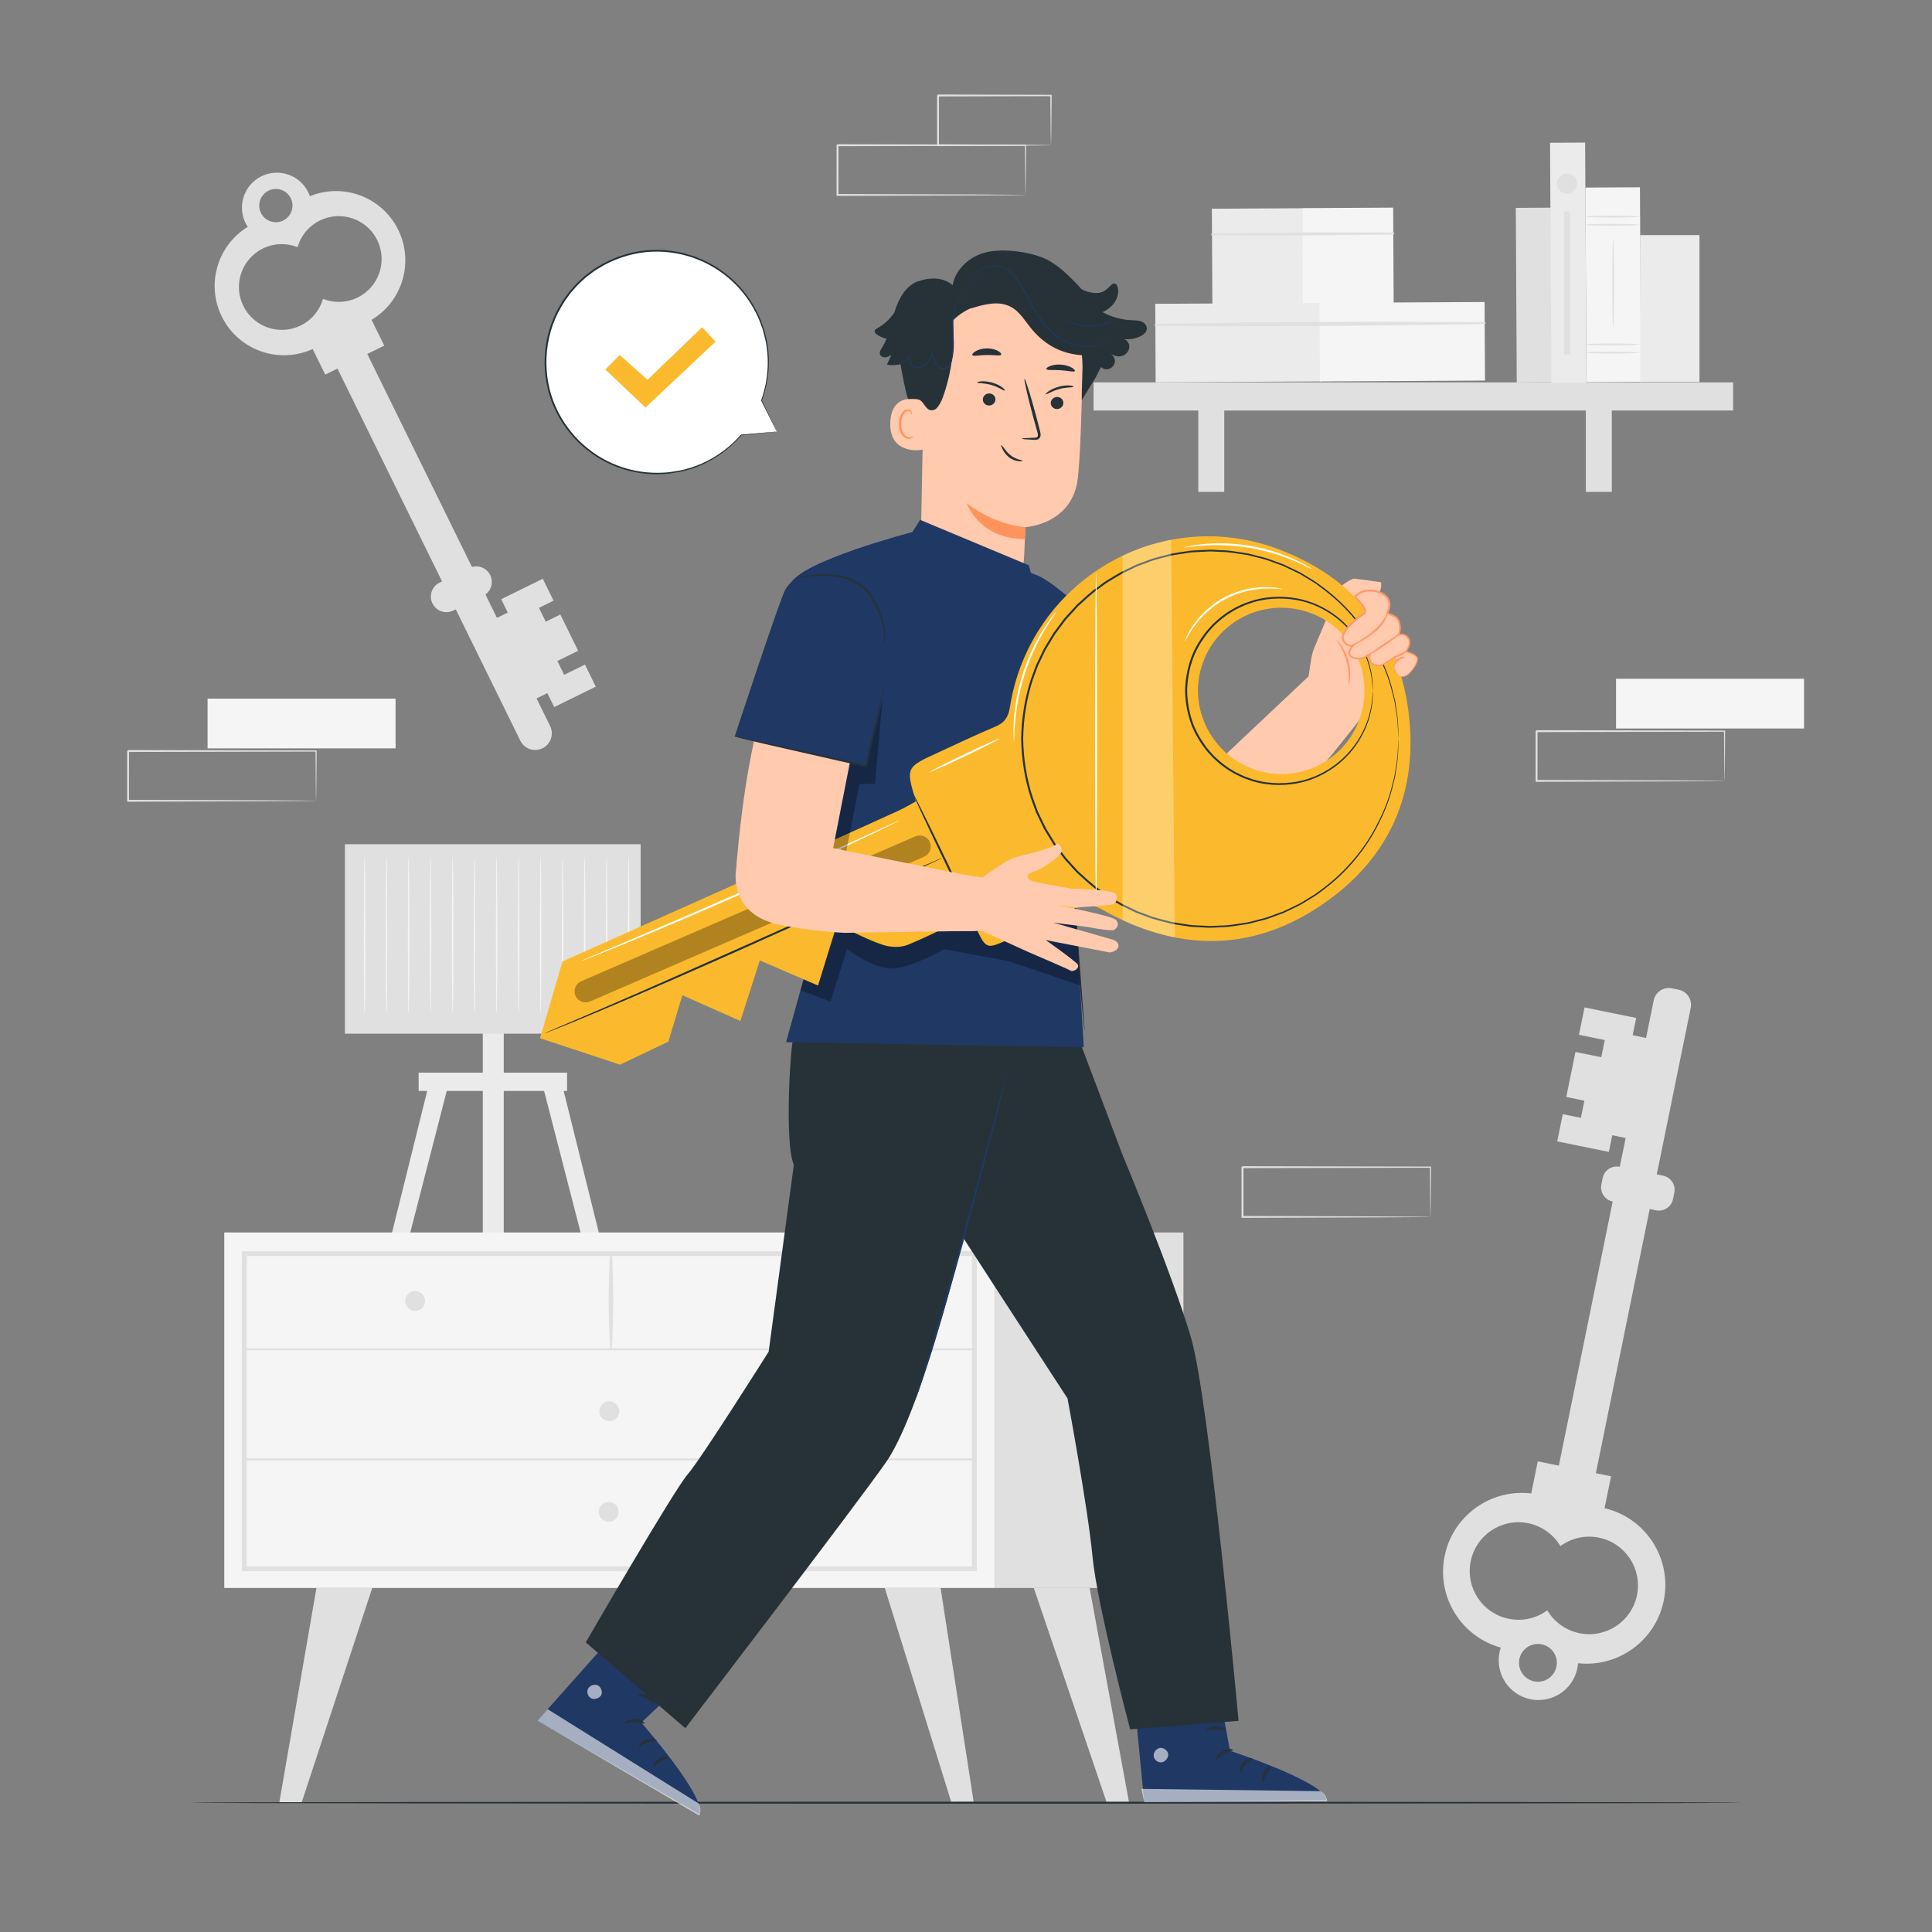 <svg width="600" height="600" viewBox="0 0 600 600" fill="none" xmlns="http://www.w3.org/2000/svg">
<rect x="0" y="0" width="600" height="600" fill="#808080" stroke="none"/>
<path d="M111.138 103.974L170.843 225.473C172.099 228.029 171.046 231.119 168.489 232.375C165.933 233.631 162.841 232.578 161.586 230.021L101.883 108.522C100.626 105.966 101.68 102.876 104.237 101.619C106.792 100.363 109.883 101.417 111.138 103.974Z" fill="#E0E0E0"/>
<path d="M153.351 192.362L165.646 217.386L171.903 214.312L159.607 189.288L153.351 192.362Z" fill="#E0E0E0"/>
<path d="M152.233 178.597C153.411 180.994 152.423 183.89 150.027 185.069L140.776 189.614C138.379 190.792 135.483 189.804 134.304 187.408C133.127 185.011 134.115 182.114 136.511 180.937L145.762 176.392C148.158 175.213 151.056 176.202 152.233 178.597Z" fill="#E0E0E0"/>
<path d="M172.111 219.588L185.027 213.241L181.664 206.398L175.206 209.571L173.095 205.275L179.552 202.101L174.019 190.841L169.488 193.068L167.376 188.771L171.908 186.545L168.565 179.74L155.648 186.088L172.111 219.588Z" fill="#E0E0E0"/>
<path d="M95.81 105.764L101.006 116.338L119.332 107.333L114.136 96.759L95.81 105.764Z" fill="#E0E0E0"/>
<path d="M76.247 69.26C76.453 69.68 76.686 70.08 76.938 70.46C67.562 76.195 63.929 88.234 68.872 98.293C74.113 108.959 87.008 113.357 97.675 108.115L113.845 100.169C124.511 94.927 128.909 82.032 123.667 71.365C118.649 61.152 106.613 56.693 96.235 60.934C96.09 60.515 95.921 60.098 95.719 59.69C93.077 54.313 86.575 52.096 81.198 54.738C75.821 57.382 73.604 63.883 76.247 69.26ZM99.331 68.489C105.931 65.245 113.911 67.967 117.154 74.567C120.397 81.167 117.676 89.147 111.076 92.389C107.569 94.112 103.674 94.152 100.307 92.821C99.302 96.3 96.891 99.36 93.385 101.082C86.785 104.326 78.805 101.604 75.563 95.004C72.319 88.404 75.041 80.424 81.641 77.181C85.147 75.458 89.042 75.419 92.409 76.749C93.414 73.271 95.826 70.212 99.331 68.489ZM90.307 61.569C91.565 64.128 90.51 67.223 87.95 68.48C85.392 69.738 82.297 68.683 81.04 66.124C79.782 63.564 80.837 60.47 83.396 59.213C85.956 57.956 89.049 59.011 90.307 61.569Z" fill="#E0E0E0"/>
<path d="M482.389 463.633L513.575 310.675C514.104 308.08 516.637 306.404 519.232 306.934L521.327 307.361C523.922 307.89 525.598 310.423 525.068 313.018L493.883 465.976C493.354 468.571 490.82 470.246 488.225 469.717L486.13 469.29C483.534 468.761 481.86 466.229 482.389 463.633Z" fill="#E0E0E0"/>
<path d="M506.084 353.664L512.419 322.593L504.651 321.009L498.315 352.08L506.084 353.664Z" fill="#E0E0E0"/>
<path d="M497.313 367.831L497.713 365.867C498.209 363.435 500.584 361.864 503.017 362.359L516.468 365.101C518.902 365.597 520.471 367.972 519.976 370.405L519.575 372.37C519.079 374.803 516.705 376.373 514.271 375.877L500.82 373.135C498.388 372.639 496.817 370.264 497.313 367.831Z" fill="#E0E0E0"/>
<path d="M508.128 316.136L492.091 312.866L490.359 321.363L498.377 322.998L497.29 328.333L489.271 326.699L486.42 340.68L492.047 341.827L490.96 347.162L485.333 346.015L483.61 354.463L499.648 357.733L508.128 316.136Z" fill="#E0E0E0"/>
<path d="M497.65 471.604L500.328 458.476L477.573 453.836L474.896 466.964L497.65 471.604Z" fill="#E0E0E0"/>
<path d="M489.864 518.091C489.971 517.569 490.038 517.048 490.077 516.531C502.503 517.89 514.144 509.581 516.69 497.092C519.39 483.847 510.843 470.922 497.599 468.222L477.521 464.129C464.277 461.429 451.351 469.977 448.651 483.22C446.065 495.901 453.797 508.284 466.085 511.684C465.924 512.163 465.787 512.655 465.684 513.161C464.323 519.838 468.633 526.355 475.309 527.716C481.986 529.077 488.503 524.767 489.864 518.091ZM468.552 502.731C460.357 501.06 455.068 493.062 456.739 484.866C458.41 476.671 466.408 471.382 474.604 473.053C478.957 473.941 482.49 476.614 484.596 480.154C487.919 477.721 492.217 476.645 496.57 477.532C504.765 479.202 510.054 487.2 508.383 495.396C506.712 503.591 498.714 508.881 490.518 507.209C486.165 506.321 482.632 503.649 480.526 500.109C477.203 502.542 472.905 503.619 468.552 502.731ZM471.862 515.233C472.51 512.056 475.611 510.005 478.788 510.653C481.966 511.301 484.017 514.402 483.369 517.579C482.721 520.757 479.62 522.808 476.442 522.16C473.265 521.512 471.214 518.411 471.862 515.233Z" fill="#E0E0E0"/>
<path d="M481.645 64.496L470.749 64.555L471.042 118.771L481.938 118.712L481.645 64.496Z" fill="#E0E0E0"/>
<path d="M404.568 64.672L376.352 64.822L376.511 94.752L404.726 94.603L404.568 64.672Z" fill="#EBEBEB"/>
<path d="M432.656 64.482L404.44 64.635L404.602 94.565L432.817 94.413L432.656 64.482Z" fill="#F5F5F5"/>
<path d="M376.394 73.071C395.145 73.225 413.942 73.116 432.69 72.811C433.076 72.805 433.073 72.214 432.687 72.213C413.936 72.109 395.139 72.201 376.391 72.557C376.06 72.563 376.062 73.067 376.394 73.071Z" fill="#E0E0E0"/>
<path d="M410.03 94.068L358.767 94.345L358.899 118.736L410.162 118.459L410.03 94.068Z" fill="#EBEBEB"/>
<path d="M461.05 93.793L409.787 94.07L409.919 118.461L461.182 118.184L461.05 93.793Z" fill="#F5F5F5"/>
<path d="M358.794 101.142C392.849 101.527 427.024 101.182 461.076 100.637C461.463 100.63 461.459 100.039 461.073 100.037C427.015 99.857 392.839 99.877 358.791 100.627C358.461 100.636 358.463 101.138 358.794 101.142Z" fill="#E0E0E0"/>
<path d="M538.23 118.75H339.623V127.488H538.23V118.75Z" fill="#E0E0E0"/>
<path d="M380.202 122.951H372.14V152.767H380.202V122.951Z" fill="#E0E0E0"/>
<path d="M500.557 122.951H492.495V152.767H500.557V122.951Z" fill="#E0E0E0"/>
<path d="M492.277 44.278L481.381 44.336L481.784 118.902L492.68 118.843L492.277 44.278Z" fill="#EBEBEB"/>
<path d="M509.302 58.159L492.372 58.25L492.698 118.677L509.628 118.586L509.302 58.159Z" fill="#F5F5F5"/>
<path d="M509.178 69.816C509.178 69.978 505.388 70.109 500.714 70.109C496.037 70.109 492.248 69.977 492.248 69.816C492.248 69.654 496.037 69.523 500.714 69.523C505.389 69.523 509.178 69.655 509.178 69.816Z" fill="#E0E0E0"/>
<path d="M509.178 67.278C509.178 67.44 505.388 67.571 500.714 67.571C496.037 67.571 492.248 67.44 492.248 67.278C492.248 67.116 496.037 66.985 500.714 66.985C505.389 66.985 509.178 67.116 509.178 67.278Z" fill="#E0E0E0"/>
<path d="M509.178 109.51C509.178 109.672 505.388 109.802 500.714 109.802C496.037 109.802 492.248 109.672 492.248 109.51C492.248 109.348 496.037 109.217 500.714 109.217C505.389 109.217 509.178 109.348 509.178 109.51Z" fill="#E0E0E0"/>
<path d="M509.178 106.972C509.178 107.134 505.388 107.264 500.714 107.264C496.037 107.264 492.248 107.134 492.248 106.972C492.248 106.81 496.037 106.679 500.714 106.679C505.389 106.678 509.178 106.81 509.178 106.972Z" fill="#E0E0E0"/>
<path d="M500.986 101.432C500.824 101.432 500.693 95.336 500.693 87.817C500.693 80.296 500.824 74.201 500.986 74.201C501.148 74.201 501.28 80.296 501.28 87.817C501.28 95.336 501.148 101.432 500.986 101.432Z" fill="#E0E0E0"/>
<path d="M527.79 73.014H509.362V118.624H527.79V73.014Z" fill="#EBEBEB"/>
<path d="M489.791 57.025C489.791 58.754 488.389 60.157 486.659 60.157C484.93 60.157 483.527 58.755 483.527 57.025C483.527 55.296 484.928 53.893 486.659 53.893C488.389 53.893 489.791 55.296 489.791 57.025Z" fill="#E0E0E0"/>
<path d="M487.627 65.639H485.692V109.997H487.627V65.639Z" fill="#E0E0E0"/>
<path d="M133.858 334.022L120.055 389.624H125.646L139.973 334.022H133.858Z" fill="#EBEBEB"/>
<path d="M173.864 334.022L187.667 389.624H182.076L167.749 334.022H173.864Z" fill="#EBEBEB"/>
<path d="M156.445 318.903H149.938V389.624H156.445V318.903Z" fill="#EBEBEB"/>
<path d="M198.954 262.186H107.118V321.023H198.954V262.186Z" fill="#E0E0E0"/>
<path d="M176.109 333.12H130.014V338.802H176.109V333.12Z" fill="#EBEBEB"/>
<path d="M113.22 313.346C113.242 313.346 113.263 313.685 113.282 314.423H113.156C113.062 311.545 112.993 302.012 112.993 290.714C113.018 283.896 113.042 277.728 113.059 273.187C113.089 270.991 113.113 269.191 113.131 267.876C113.148 267.289 113.162 266.811 113.173 266.431C113.188 266.101 113.203 265.928 113.219 265.928C113.234 265.928 113.25 266.101 113.264 266.431C113.275 266.811 113.29 267.289 113.306 267.876C113.324 269.192 113.348 270.991 113.378 273.187C113.395 277.728 113.419 283.897 113.444 290.714C113.444 302.011 113.377 311.545 113.282 314.423H113.156C113.179 313.685 113.198 313.346 113.22 313.346Z" fill="#F5F5F5"/>
<path d="M120.055 313.346C120.077 313.346 120.099 313.685 120.118 314.423H119.992C119.897 311.545 119.829 302.012 119.829 290.714C119.854 283.896 119.878 277.728 119.895 273.187C119.925 270.991 119.949 269.191 119.967 267.876C119.983 267.289 119.998 266.811 120.009 266.431C120.023 266.101 120.039 265.928 120.054 265.928C120.07 265.928 120.085 266.101 120.1 266.431C120.111 266.811 120.125 267.289 120.142 267.876C120.16 269.192 120.184 270.991 120.214 273.187C120.231 277.728 120.255 283.897 120.28 290.714C120.28 302.011 120.213 311.545 120.118 314.423H119.992C120.015 313.685 120.034 313.346 120.055 313.346Z" fill="#F5F5F5"/>
<path d="M126.89 313.346C126.912 313.346 126.934 313.685 126.953 314.423H126.827C126.732 311.545 126.664 302.012 126.664 290.714C126.689 283.896 126.713 277.728 126.73 273.187C126.76 270.991 126.784 269.191 126.802 267.876C126.818 267.289 126.833 266.811 126.844 266.431C126.858 266.101 126.874 265.928 126.889 265.928C126.905 265.928 126.92 266.101 126.935 266.431C126.946 266.811 126.96 267.289 126.977 267.876C126.995 269.192 127.019 270.991 127.049 273.187C127.066 277.728 127.09 283.897 127.115 290.714C127.115 302.011 127.046 311.545 126.953 314.423H126.827C126.848 313.685 126.869 313.346 126.89 313.346Z" fill="#F5F5F5"/>
<path d="M133.726 313.346C133.747 313.346 133.769 313.685 133.788 314.423H133.662C133.567 311.545 133.499 302.012 133.499 290.714C133.525 283.896 133.548 277.728 133.565 273.187C133.595 270.991 133.619 269.191 133.637 267.876C133.654 267.289 133.668 266.811 133.679 266.431C133.693 266.101 133.709 265.928 133.725 265.928C133.74 265.928 133.756 266.101 133.77 266.431C133.781 266.811 133.795 267.289 133.812 267.876C133.83 269.192 133.854 270.991 133.884 273.187C133.901 277.728 133.925 283.897 133.95 290.714C133.95 302.011 133.882 311.545 133.788 314.423H133.662C133.684 313.685 133.704 313.346 133.726 313.346Z" fill="#F5F5F5"/>
<path d="M140.561 313.346C140.582 313.346 140.604 313.685 140.623 314.423H140.497C140.402 311.545 140.334 302.012 140.334 290.714C140.359 283.896 140.383 277.728 140.4 273.187C140.43 270.991 140.454 269.191 140.472 267.876C140.489 267.289 140.503 266.811 140.514 266.431C140.528 266.101 140.544 265.928 140.56 265.928C140.575 265.928 140.591 266.101 140.605 266.431C140.616 266.811 140.63 267.289 140.647 267.876C140.665 269.192 140.689 270.991 140.719 273.187C140.736 277.728 140.76 283.897 140.785 290.714C140.785 302.011 140.717 311.545 140.623 314.423H140.497C140.519 313.685 140.539 313.346 140.561 313.346Z" fill="#F5F5F5"/>
<path d="M147.396 313.346C147.418 313.346 147.439 313.685 147.459 314.423H147.333C147.238 311.545 147.169 302.012 147.169 290.714C147.195 283.896 147.219 277.728 147.235 273.187C147.265 270.991 147.289 269.191 147.307 267.876C147.324 267.289 147.339 266.811 147.349 266.431C147.364 266.101 147.379 265.928 147.395 265.928C147.411 265.928 147.426 266.101 147.441 266.431C147.451 266.811 147.466 267.289 147.483 267.876C147.501 269.192 147.525 270.991 147.555 273.187C147.571 277.728 147.595 283.897 147.621 290.714C147.621 302.011 147.552 311.545 147.457 314.423H147.333C147.354 313.685 147.375 313.346 147.396 313.346Z" fill="#F5F5F5"/>
<path d="M154.231 313.346C154.253 313.346 154.274 313.685 154.294 314.423H154.168C154.073 311.545 154.004 302.012 154.004 290.714C154.03 283.896 154.054 277.728 154.07 273.187C154.1 270.991 154.124 269.191 154.142 267.876C154.159 267.289 154.174 266.811 154.184 266.431C154.199 266.101 154.214 265.928 154.23 265.928C154.246 265.928 154.261 266.101 154.276 266.431C154.286 266.811 154.301 267.289 154.318 267.876C154.336 269.192 154.36 270.991 154.39 273.187C154.406 277.728 154.43 283.897 154.456 290.714C154.456 302.011 154.387 311.545 154.292 314.423H154.166C154.188 313.685 154.208 313.346 154.231 313.346Z" fill="#F5F5F5"/>
<path d="M161.067 313.346C161.088 313.346 161.11 313.685 161.129 314.423H161.003C160.908 311.545 160.84 302.012 160.84 290.714C160.865 283.896 160.889 277.728 160.906 273.187C160.936 270.991 160.96 269.191 160.978 267.876C160.995 267.289 161.009 266.811 161.02 266.431C161.034 266.101 161.05 265.928 161.065 265.928C161.081 265.928 161.097 266.101 161.111 266.431C161.122 266.811 161.136 267.289 161.153 267.876C161.171 269.192 161.195 270.991 161.225 273.187C161.242 277.728 161.266 283.897 161.291 290.714C161.291 302.011 161.221 311.545 161.128 314.423H161.002C161.023 313.685 161.044 313.346 161.067 313.346Z" fill="#F5F5F5"/>
<path d="M167.901 313.346C167.922 313.346 167.944 313.685 167.963 314.423H167.837C167.742 311.545 167.674 302.012 167.674 290.714C167.699 283.896 167.723 277.728 167.74 273.187C167.77 270.991 167.794 269.191 167.812 267.876C167.829 267.289 167.843 266.811 167.854 266.431C167.868 266.101 167.884 265.928 167.899 265.928C167.915 265.928 167.931 266.101 167.945 266.431C167.956 266.811 167.97 267.289 167.987 267.876C168.005 269.192 168.029 270.991 168.059 273.187C168.076 277.728 168.1 283.897 168.125 290.714C168.125 302.011 168.057 311.545 167.963 314.423H167.837C167.86 313.685 167.879 313.346 167.901 313.346Z" fill="#F5F5F5"/>
<path d="M174.736 313.346C174.757 313.346 174.779 313.685 174.798 314.423H174.672C174.577 311.545 174.509 302.012 174.509 290.714C174.535 283.896 174.558 277.728 174.575 273.187C174.605 270.991 174.629 269.191 174.647 267.876C174.664 267.289 174.678 266.811 174.689 266.431C174.703 266.101 174.719 265.928 174.734 265.928C174.75 265.928 174.766 266.101 174.78 266.431C174.791 266.811 174.805 267.289 174.822 267.876C174.84 269.192 174.864 270.991 174.894 273.187C174.911 277.728 174.935 283.897 174.96 290.714C174.96 302.011 174.892 311.545 174.798 314.423H174.672C174.695 313.685 174.714 313.346 174.736 313.346Z" fill="#F5F5F5"/>
<path d="M181.571 313.346C181.593 313.346 181.614 313.685 181.633 314.423H181.507C181.413 311.545 181.344 302.012 181.344 290.714C181.369 283.896 181.393 277.728 181.41 273.187C181.44 270.991 181.464 269.191 181.482 267.876C181.499 267.289 181.513 266.811 181.524 266.431C181.539 266.101 181.554 265.928 181.57 265.928C181.585 265.928 181.601 266.101 181.615 266.431C181.626 266.811 181.641 267.289 181.657 267.876C181.675 269.192 181.699 270.991 181.729 273.187C181.746 277.728 181.77 283.897 181.795 290.714C181.795 302.011 181.727 311.545 181.633 314.423H181.507C181.529 313.685 181.549 313.346 181.571 313.346Z" fill="#F5F5F5"/>
<path d="M188.406 313.346C188.428 313.346 188.449 313.685 188.468 314.423H188.342C188.248 311.545 188.179 302.012 188.179 290.714C188.204 283.896 188.228 277.728 188.245 273.187C188.275 270.991 188.299 269.191 188.317 267.876C188.334 267.289 188.348 266.811 188.359 266.431C188.374 266.101 188.389 265.928 188.405 265.928C188.42 265.928 188.436 266.101 188.45 266.431C188.461 266.811 188.476 267.289 188.492 267.876C188.51 269.192 188.534 270.991 188.564 273.187C188.581 277.728 188.605 283.897 188.63 290.714C188.63 302.011 188.562 311.545 188.467 314.423H188.342C188.364 313.685 188.384 313.346 188.406 313.346Z" fill="#F5F5F5"/>
<path d="M195.241 313.346C195.263 313.346 195.285 313.685 195.304 314.423H195.178C195.083 311.545 195.015 302.012 195.015 290.714C195.04 283.896 195.064 277.728 195.081 273.187C195.111 270.991 195.135 269.191 195.153 267.876C195.169 267.289 195.184 266.811 195.195 266.431C195.209 266.101 195.225 265.928 195.24 265.928C195.256 265.928 195.271 266.101 195.286 266.431C195.297 266.811 195.311 267.289 195.328 267.876C195.346 269.192 195.37 270.991 195.4 273.187C195.417 277.728 195.441 283.897 195.466 290.714C195.466 302.011 195.397 311.545 195.303 314.423H195.178C195.199 313.685 195.22 313.346 195.241 313.346Z" fill="#F5F5F5"/>
<path d="M309.048 382.757H69.653V493.163H309.048V382.757Z" fill="#F5F5F5"/>
<path d="M303.35 487.96H75.132V388.566H303.349V487.96H303.35ZM76.621 486.47H301.861V390.055H76.621V486.47Z" fill="#E0E0E0"/>
<path d="M367.531 382.757H309.048V493.163H367.531V382.757Z" fill="#E0E0E0"/>
<path d="M75.877 419.326C101.524 419.326 127.17 419.326 152.816 419.326C193.337 419.326 233.856 419.326 274.376 419.326C283.786 419.326 293.196 419.326 302.606 419.326C302.993 419.326 302.994 418.725 302.606 418.725C276.96 418.725 251.315 418.725 225.668 418.725C185.148 418.725 144.629 418.725 104.108 418.725C94.698 418.725 85.289 418.725 75.879 418.725C75.491 418.726 75.49 419.326 75.877 419.326Z" fill="#E0E0E0"/>
<path d="M189.982 419.026C190.661 409.225 190.588 398.845 190.059 389.035C190.037 388.643 189.469 388.642 189.448 389.035C188.919 398.845 188.845 409.224 189.526 419.026C189.547 419.319 189.961 419.319 189.982 419.026Z" fill="#E0E0E0"/>
<path d="M251.01 404.031C251.01 405.737 249.628 407.119 247.921 407.119C246.215 407.119 244.833 405.736 244.833 404.031C244.833 402.325 246.215 400.942 247.921 400.942C249.627 400.942 251.01 402.325 251.01 404.031Z" fill="#E0E0E0"/>
<path d="M132.022 404.031C132.022 405.737 130.639 407.119 128.933 407.119C127.227 407.119 125.844 405.736 125.844 404.031C125.844 402.325 127.227 400.942 128.933 400.942C130.639 400.942 132.022 402.325 132.022 404.031Z" fill="#E0E0E0"/>
<path d="M192.33 438.263C192.33 439.969 190.948 441.351 189.241 441.351C187.535 441.351 186.152 439.969 186.152 438.263C186.152 436.556 187.535 435.174 189.241 435.174C190.948 435.174 192.33 436.556 192.33 438.263Z" fill="#E0E0E0"/>
<path d="M98.275 493.163L86.728 559.839H93.661L115.607 493.163H98.275Z" fill="#E0E0E0"/>
<path d="M292.111 493.163L302.418 559.839H295.486L274.778 493.163H292.111Z" fill="#E0E0E0"/>
<path d="M338.39 493.163L350.647 559.839H343.714L321.058 493.163H338.39Z" fill="#E0E0E0"/>
<path d="M192.122 469.51C192.122 471.215 190.74 472.599 189.034 472.599C187.327 472.599 185.945 471.216 185.945 469.51C185.945 467.803 187.327 466.421 189.034 466.421C190.74 466.421 192.122 467.803 192.122 469.51Z" fill="#E0E0E0"/>
<path d="M75.877 453.515C101.524 453.515 127.17 453.515 152.816 453.515C193.337 453.515 233.856 453.515 274.376 453.515C283.786 453.515 293.196 453.515 302.606 453.515C302.993 453.515 302.994 452.914 302.606 452.914C276.96 452.914 251.315 452.914 225.668 452.914C185.148 452.914 144.629 452.914 104.108 452.914C94.698 452.914 85.289 452.914 75.879 452.914C75.491 452.914 75.49 453.515 75.877 453.515Z" fill="#E0E0E0"/>
<path d="M560.261 210.795H501.877V226.241H560.261V210.795Z" fill="#F5F5F5"/>
<path d="M535.573 242.509C535.567 242.503 535.561 242.408 535.555 242.228C535.551 242.022 535.545 241.761 535.536 241.436C535.525 240.709 535.511 239.696 535.493 238.397C535.469 235.73 535.435 231.897 535.393 227.064L535.575 227.245C522.244 227.271 501.043 227.313 477.195 227.361C477.327 227.229 476.895 227.658 477.489 227.064V227.067V227.076V227.091V227.123V227.185V227.31V227.558V228.055V229.045C477.489 229.704 477.489 230.36 477.489 231.015C477.489 232.325 477.487 233.624 477.487 234.913C477.486 237.491 477.484 240.026 477.483 242.51L477.192 242.22C493.817 242.273 508.365 242.319 518.797 242.352C523.995 242.387 528.165 242.415 531.078 242.435C532.495 242.451 533.604 242.463 534.399 242.473C534.756 242.481 535.042 242.487 535.267 242.492C535.463 242.496 535.566 242.502 535.573 242.509C535.579 242.515 535.488 242.521 535.303 242.528C535.087 242.533 534.814 242.539 534.471 242.546C533.692 242.556 532.603 242.568 531.213 242.585C528.316 242.604 524.167 242.633 518.999 242.667C508.515 242.701 493.896 242.747 477.191 242.799L476.901 242.801V242.509C476.899 240.025 476.897 237.489 476.896 234.912C476.896 233.623 476.895 232.323 476.895 231.014C476.895 230.36 476.895 229.703 476.895 229.044V228.054V227.557V227.309V227.184V227.121V227.09V227.075V227.066V227.063C477.49 226.467 477.061 226.898 477.196 226.765C501.045 226.813 522.245 226.855 535.576 226.881H535.758L535.757 227.063C535.714 231.942 535.68 235.811 535.657 238.503C535.638 239.785 535.624 240.786 535.613 241.502C535.606 241.814 535.599 242.064 535.594 242.263C535.585 242.432 535.579 242.515 535.573 242.509Z" fill="#E0E0E0"/>
<path d="M444.246 377.918C444.24 377.912 444.234 377.817 444.228 377.637C444.223 377.431 444.217 377.171 444.209 376.845C444.198 376.118 444.184 375.105 444.166 373.806C444.142 371.139 444.108 367.307 444.066 362.473L444.247 362.654C430.917 362.681 409.716 362.723 385.867 362.771C385.999 362.639 385.567 363.067 386.161 362.474V362.478V362.486V362.502V362.533V362.595V362.72V362.969V363.465V364.455C386.161 365.114 386.161 365.771 386.161 366.426C386.161 367.735 386.16 369.035 386.16 370.323C386.159 372.901 386.157 375.437 386.155 377.921L385.865 377.63C402.49 377.683 417.037 377.73 427.47 377.762C432.667 377.797 436.837 377.826 439.751 377.845C441.168 377.862 442.277 377.874 443.071 377.883C443.429 377.892 443.715 377.898 443.94 377.903C444.136 377.905 444.24 377.911 444.246 377.918C444.252 377.924 444.161 377.93 443.976 377.937C443.76 377.942 443.487 377.948 443.143 377.957C442.365 377.966 441.275 377.978 439.885 377.995C436.989 378.014 432.84 378.043 427.672 378.078C417.187 378.111 402.569 378.157 385.864 378.21L385.573 378.211V377.919C385.572 375.435 385.57 372.9 385.569 370.322C385.569 369.033 385.567 367.734 385.567 366.425C385.567 365.771 385.567 365.113 385.567 364.454V363.464V362.967V362.719V362.594V362.532V362.501V362.485V362.477V362.473C386.163 361.878 385.734 362.307 385.869 362.175C409.717 362.223 430.918 362.265 444.249 362.292H444.431L444.43 362.473C444.387 367.352 444.353 371.221 444.33 373.914C444.311 375.195 444.297 376.196 444.286 376.913C444.279 377.225 444.271 377.474 444.267 377.673C444.258 377.841 444.252 377.924 444.246 377.918Z" fill="#E0E0E0"/>
<path d="M122.846 216.968H64.463V232.413H122.846V216.968Z" fill="#F5F5F5"/>
<path d="M98.159 248.682C98.153 248.676 98.147 248.581 98.141 248.401C98.136 248.195 98.13 247.934 98.122 247.609C98.111 246.882 98.096 245.869 98.077 244.57C98.053 241.903 98.02 238.07 97.978 233.237L98.159 233.418C84.828 233.444 63.628 233.488 39.779 233.534C39.911 233.402 39.479 233.831 40.073 233.238V233.242V233.25V233.266V233.297V233.359V233.484V233.732V234.229V235.219C40.073 235.878 40.073 236.534 40.073 237.19C40.073 238.499 40.072 239.798 40.072 241.087C40.07 243.665 40.068 246.2 40.067 248.684L39.776 248.394C56.401 248.447 70.949 248.492 81.382 248.526C86.579 248.561 90.749 248.59 93.662 248.609C95.08 248.626 96.188 248.638 96.983 248.647C97.34 248.656 97.626 248.662 97.852 248.666C98.048 248.67 98.153 248.676 98.159 248.682C98.165 248.688 98.074 248.694 97.889 248.701C97.673 248.706 97.399 248.712 97.056 248.72C96.277 248.73 95.189 248.742 93.798 248.759C90.901 248.778 86.753 248.807 81.584 248.842C71.1 248.875 56.482 248.921 39.776 248.974L39.486 248.975V248.683C39.485 246.199 39.482 243.664 39.481 241.086C39.481 239.797 39.48 238.498 39.48 237.188C39.48 236.534 39.48 235.877 39.48 235.218V234.228V233.731V233.483V233.358V233.296V233.264V233.249V233.24V233.237C40.075 232.642 39.647 233.072 39.781 232.939C63.63 232.987 84.83 233.029 98.161 233.056H98.344L98.342 233.237C98.299 238.116 98.266 241.985 98.243 244.676C98.224 245.958 98.209 246.959 98.198 247.675C98.191 247.987 98.184 248.237 98.179 248.436C98.171 248.605 98.165 248.688 98.159 248.682Z" fill="#E0E0E0"/>
<path d="M318.479 60.544C318.473 60.538 318.467 60.443 318.461 60.263C318.456 60.056 318.45 59.796 318.441 59.471C318.431 58.744 318.416 57.731 318.397 56.431C318.373 53.765 318.339 49.932 318.297 45.099L318.479 45.28C305.148 45.306 283.947 45.348 260.099 45.396C260.231 45.264 259.799 45.693 260.393 45.099V45.102V45.111V45.126V45.157V45.22V45.344V45.593V46.09V47.08C260.393 47.739 260.393 48.396 260.393 49.05C260.393 50.359 260.391 51.659 260.391 52.948C260.39 55.525 260.388 58.061 260.387 60.545L260.096 60.255C276.721 60.307 291.269 60.354 301.701 60.386C306.899 60.421 311.069 60.45 313.982 60.469C315.399 60.486 316.508 60.498 317.303 60.508C317.66 60.515 317.946 60.522 318.171 60.527C318.368 60.531 318.473 60.536 318.479 60.544C318.485 60.55 318.393 60.557 318.209 60.563C317.993 60.568 317.719 60.574 317.376 60.582C316.597 60.592 315.509 60.604 314.118 60.62C311.221 60.64 307.073 60.669 301.904 60.703C291.42 60.737 276.801 60.782 260.096 60.835L259.806 60.837V60.545C259.805 58.061 259.802 55.525 259.801 52.948C259.801 51.659 259.8 50.359 259.8 49.05C259.8 48.396 259.8 47.739 259.8 47.08V46.09V45.593V45.344V45.22V45.157V45.126V45.111V45.102V45.099C260.395 44.503 259.967 44.933 260.101 44.801C283.95 44.849 305.15 44.891 318.481 44.917H318.663L318.662 45.099C318.619 49.978 318.585 53.848 318.563 56.539C318.543 57.821 318.529 58.822 318.518 59.538C318.51 59.85 318.504 60.1 318.499 60.299C318.491 60.467 318.485 60.55 318.479 60.544Z" fill="#E0E0E0"/>
<path d="M326.395 45.098C326.388 45.091 326.38 44.992 326.372 44.804C326.366 44.582 326.358 44.313 326.349 43.986C326.336 43.226 326.318 42.193 326.296 40.889C326.269 38.18 326.229 34.356 326.181 29.653L326.395 29.867C317.307 29.888 304.945 29.918 291.319 29.951C291.051 30.216 291.678 29.588 291.614 29.654V29.658V29.666V29.682V29.714V29.778V29.905V30.16V30.666V31.675C291.614 32.346 291.614 33.014 291.613 33.678C291.612 35.005 291.612 36.317 291.61 37.609C291.607 40.193 291.603 42.698 291.6 45.098L291.316 44.815C301.443 44.869 310.161 44.916 316.41 44.95C319.491 44.983 321.961 45.008 323.719 45.028C324.54 45.042 325.194 45.054 325.69 45.063C326.142 45.074 326.383 45.086 326.395 45.098C326.407 45.11 326.188 45.121 325.758 45.133C325.276 45.142 324.642 45.154 323.845 45.169C322.102 45.188 319.654 45.215 316.6 45.247C310.304 45.281 301.52 45.328 291.316 45.382L291.033 45.383V45.098C291.03 42.698 291.026 40.193 291.022 37.609C291.021 36.317 291.021 35.005 291.02 33.678C291.02 33.014 291.02 32.346 291.019 31.675V30.666V30.16V29.904V29.777V29.713V29.681V29.665V29.657V29.653C290.954 29.715 291.583 29.088 291.319 29.354C304.945 29.387 317.307 29.417 326.395 29.438H326.611L326.608 29.652C326.56 34.41 326.521 38.279 326.493 41.018C326.47 42.302 326.452 43.319 326.44 44.068C326.424 44.759 326.409 45.113 326.395 45.098Z" fill="#E0E0E0"/>
<path d="M541.108 559.839C541.108 560.012 433.152 560.151 300.012 560.151C166.826 560.151 58.894 560.012 58.894 559.839C58.894 559.667 166.826 559.527 300.012 559.527C433.151 559.526 541.108 559.667 541.108 559.839Z" fill="#263238"/>
<path d="M241.243 134.039L236.496 124.368C238.63 118.554 239.234 112.098 237.911 105.583C234.106 86.85 215.836 74.748 197.102 78.553C178.369 82.358 166.267 100.628 170.071 119.361C173.876 138.095 192.146 150.197 210.881 146.391C218.702 144.803 225.362 140.687 230.196 135.072L230.188 135.09L241.243 134.039Z" fill="white"/>
<path d="M241.243 134.039C241.243 134.039 241.021 134.072 240.555 134.124C240.063 134.177 239.367 134.252 238.461 134.351C236.565 134.549 233.796 134.837 230.199 135.211C230.133 135.218 230.075 135.17 230.067 135.104C230.065 135.081 230.07 135.057 230.079 135.038L230.088 135.02L230.288 135.152C227.397 138.533 222.871 142.5 216.374 144.995C214.76 145.62 213.03 146.137 211.206 146.526C209.367 146.825 207.465 147.206 205.469 147.23C201.495 147.415 197.223 146.922 192.999 145.518C188.779 144.122 184.616 141.819 180.972 138.613C177.326 135.417 174.209 131.312 172.093 126.559C169.947 121.819 168.939 116.408 169.169 110.935C169.407 105.464 170.917 99.884 173.847 94.973L174.955 93.131L176.221 91.405L176.852 90.546L177.557 89.749L178.968 88.168C179.455 87.66 179.993 87.203 180.501 86.72C181.026 86.255 181.506 85.74 182.081 85.343C183.199 84.51 184.265 83.613 185.474 82.94C190.152 80.012 195.397 78.283 200.597 77.756C205.807 77.264 210.941 77.977 215.532 79.608C220.13 81.233 224.186 83.759 227.474 86.773C230.772 89.787 233.299 93.283 235.082 96.852C236.021 98.621 236.639 100.46 237.257 102.223C237.705 104.036 238.218 105.77 238.428 107.493C239.409 114.389 238.159 120.27 236.61 124.412L236.605 124.319C238.121 127.478 239.289 129.914 240.09 131.583C240.469 132.381 240.761 132.995 240.967 133.429C241.158 133.837 241.243 134.039 241.243 134.039C241.243 134.039 241.121 133.817 240.907 133.399C240.686 132.963 240.374 132.348 239.967 131.546C239.145 129.909 237.944 127.52 236.388 124.421C236.373 124.391 236.372 124.356 236.383 124.327C237.878 120.197 239.069 114.36 238.058 107.544C237.841 105.84 237.324 104.127 236.873 102.337C236.252 100.598 235.634 98.783 234.699 97.04C232.922 93.523 230.415 90.083 227.153 87.12C223.899 84.157 219.895 81.679 215.359 80.088C210.833 78.492 205.776 77.801 200.648 78.291C195.529 78.818 190.368 80.526 185.769 83.411C184.58 84.073 183.534 84.957 182.432 85.776C181.866 86.167 181.394 86.675 180.878 87.133C180.379 87.608 179.849 88.057 179.37 88.557L177.981 90.114L177.288 90.897L176.667 91.743L175.422 93.441L174.332 95.255C171.449 100.087 169.962 105.576 169.723 110.958C169.494 116.342 170.478 121.671 172.584 126.339C174.66 131.022 177.722 135.069 181.307 138.227C184.891 141.393 188.988 143.676 193.146 145.065C197.307 146.463 201.522 146.966 205.446 146.801C207.419 146.786 209.299 146.417 211.118 146.131C212.923 145.755 214.637 145.254 216.237 144.644C222.678 142.214 227.193 138.319 230.101 134.993C230.144 134.942 230.22 134.936 230.271 134.979C230.313 135.015 230.324 135.077 230.301 135.125L230.293 135.141L230.173 134.969C233.739 134.661 236.486 134.425 238.367 134.263C239.289 134.187 239.997 134.129 240.499 134.087C240.984 134.051 241.243 134.039 241.243 134.039Z" fill="#263238"/>
<path d="M187.981 114.739L192.461 110.26L201.099 117.938L218.059 101.62L222.218 106.099L200.46 126.578L187.981 114.739Z" fill="#FBBA2D"/>
<path d="M220.028 515.199L199.17 534.971C199.17 534.971 219.77 558.474 217.113 563.342L166.916 534.371L197.991 499.448L220.028 515.199Z" fill="#203864"/>
<g opacity="0.6">
<path d="M185.333 523.311C184.22 522.974 182.893 523.63 182.51 524.728C182.129 525.826 182.783 527.181 183.89 527.538C184.997 527.894 186.614 527.156 186.871 526.022C187.128 524.888 186.272 523.339 185.113 523.259" fill="white"/>
</g>
<g opacity="0.6">
<path d="M166.915 534.37L170.082 530.812L216.888 560.047C216.888 560.047 218.087 561.683 217.155 563.855L166.915 534.37Z" fill="white"/>
</g>
<path d="M200.123 535.222C199.964 535.456 198.697 534.812 197.035 534.842C195.371 534.828 194.112 535.484 193.951 535.252C193.759 535.066 195.017 533.858 197.03 533.857C199.044 533.838 200.312 535.034 200.123 535.222Z" fill="#263238"/>
<path d="M203.932 540.583C203.84 540.849 202.547 540.605 201.096 541.108C199.631 541.567 198.737 542.534 198.505 542.373C198.257 542.269 198.972 540.762 200.788 540.172C202.597 539.567 204.07 540.351 203.932 540.583Z" fill="#263238"/>
<path d="M202.985 548.58C202.735 548.495 203.154 547.087 204.594 546.162C206.027 545.226 207.482 545.418 207.458 545.681C207.47 545.963 206.3 546.21 205.13 546.987C203.941 547.739 203.238 548.705 202.985 548.58Z" fill="#263238"/>
<path d="M203.323 529.166C203.085 529.322 202.194 528.301 200.781 527.541C199.385 526.754 198.045 526.547 198.05 526.262C198.02 526.002 199.607 525.762 201.257 526.679C202.914 527.582 203.559 529.052 203.323 529.166Z" fill="#263238"/>
<path d="M206.618 524.12C206.559 524.221 205.519 523.773 204.169 522.564C203.498 521.96 202.765 521.156 202.094 520.158C201.759 519.658 201.44 519.112 201.153 518.522C201.018 518.234 200.843 517.92 200.774 517.478C200.666 517.062 200.915 516.331 201.465 516.134C201.954 515.916 202.501 516.032 202.86 516.246C203.229 516.46 203.477 516.718 203.702 516.952C204.165 517.428 204.564 517.932 204.901 518.437C205.571 519.452 205.993 520.471 206.233 521.348C206.709 523.118 206.535 524.257 206.425 524.252C206.267 524.263 206.184 523.165 205.572 521.566C205.266 520.771 204.81 519.859 204.156 518.954C203.827 518.504 203.449 518.056 203.018 517.633C202.584 517.17 202.145 516.888 201.866 517.035C201.763 517.093 201.734 517.124 201.747 517.345C201.771 517.556 201.896 517.825 202.028 518.109C202.284 518.665 202.567 519.186 202.86 519.667C203.449 520.629 204.085 521.433 204.663 522.07C205.82 523.345 206.703 523.993 206.618 524.12Z" fill="#263238"/>
<path d="M206.09 524.267C205.982 524.25 206.046 523.093 206.933 521.486C207.375 520.691 208.041 519.809 208.958 519.006C209.419 518.608 209.941 518.232 210.522 517.907C211.113 517.603 211.872 517.174 212.869 517.651C213.366 517.938 213.531 518.57 213.465 518.981C213.419 519.415 213.272 519.72 213.151 520.04C212.881 520.67 212.517 521.226 212.113 521.696C211.303 522.643 210.329 523.244 209.468 523.576C207.71 524.245 206.531 523.903 206.561 523.81C206.556 523.639 207.683 523.702 209.184 522.94C209.924 522.564 210.745 521.972 211.412 521.119C211.746 520.696 212.042 520.208 212.259 519.671C212.51 519.101 212.579 518.557 212.351 518.489C212.109 518.332 211.447 518.464 210.985 518.754C210.457 519.036 209.973 519.36 209.539 519.703C208.675 520.397 208.007 521.161 207.522 521.856C206.551 523.255 206.244 524.312 206.09 524.267Z" fill="#263238"/>
<path d="M377.015 516.899L381.989 543.73C381.989 543.73 411.695 553.444 411.89 558.987L355.358 559.659L351.185 516.899H377.015Z" fill="#203864"/>
<g opacity="0.6">
<path d="M360.032 542.902C358.903 543.179 358.096 544.42 358.326 545.56C358.558 546.7 359.812 547.531 360.946 547.273C362.078 547.015 363.095 545.556 362.737 544.45C362.381 543.343 360.854 542.447 359.815 542.969" fill="white"/>
</g>
<g opacity="0.6">
<path d="M355.358 559.659L354.468 555.55L410.017 556.266C410.017 556.266 411.883 557.062 412.188 559.405L355.358 559.659Z" fill="white"/>
</g>
<path d="M382.935 543.459C382.919 543.742 381.5 543.833 380.085 544.707C378.647 545.543 377.898 546.75 377.641 546.631C377.382 546.569 377.847 544.889 379.579 543.862C381.302 542.819 383.004 543.201 382.935 543.459Z" fill="#263238"/>
<path d="M388.946 546.128C389.004 546.404 387.766 546.853 386.774 548.026C385.748 549.168 385.472 550.456 385.191 550.435C384.925 550.472 384.771 548.81 386.032 547.378C387.28 545.934 388.947 545.86 388.946 546.128Z" fill="#263238"/>
<path d="M392.209 553.491C391.951 553.545 391.593 552.12 392.36 550.59C393.116 549.054 394.466 548.478 394.579 548.717C394.733 548.953 393.853 549.762 393.242 551.029C392.603 552.28 392.491 553.47 392.209 553.491Z" fill="#263238"/>
<path d="M380.583 537.207C380.459 537.461 379.171 537.037 377.569 537.105C375.967 537.139 374.708 537.643 374.568 537.397C374.409 537.189 375.651 536.173 377.539 536.121C379.424 536.053 380.729 536.988 380.583 537.207Z" fill="#263238"/>
<path d="M246.533 321.864C245.594 322.497 243.46 354.696 246.533 361.757L238.714 419.771C238.714 419.771 217.741 453.077 213.518 457.923C209.297 462.77 181.912 510.048 181.912 510.048L212.828 536.717C212.828 536.717 266.566 466.508 275.203 454.047C288.756 434.497 304.753 361.208 304.753 361.208L306.836 324.83L246.533 321.864Z" fill="#263238"/>
<path d="M288.756 368.277C289.694 369.996 331.533 434.309 331.533 434.309C331.533 434.309 337.881 468.376 339.289 483.401C340.697 498.426 350.983 537.063 350.983 537.063L384.654 534.419C384.654 534.419 375.547 434.944 369.918 415.557C364.289 396.169 348.627 358.708 348.627 358.708L335.412 323.653L297.362 324.366L288.756 368.277Z" fill="#263238"/>
<path d="M312.574 334.181C312.594 334.187 312.522 334.544 312.364 335.22C312.186 335.947 311.945 336.931 311.642 338.17C310.976 340.782 310.038 344.465 308.885 348.991C306.53 358.122 303.269 370.735 299.472 384.616C295.67 398.5 291.973 410.997 289.153 419.999C287.742 424.499 286.574 428.132 285.734 430.632C285.325 431.84 284.999 432.799 284.759 433.508C284.53 434.163 284.399 434.504 284.378 434.498C284.358 434.492 284.448 434.138 284.639 433.47C284.851 432.752 285.139 431.782 285.503 430.559C286.282 427.979 287.381 424.341 288.731 419.87C291.442 410.84 295.069 398.33 298.87 384.451C302.608 370.585 305.99 358.033 308.459 348.88C309.692 344.374 310.696 340.709 311.408 338.107C311.759 336.881 312.037 335.908 312.244 335.188C312.439 334.523 312.552 334.176 312.574 334.181Z" fill="#203864"/>
<path d="M415.97 182.408C415.97 182.408 419.505 179.617 420.651 179.705C421.796 179.793 428.911 180.819 428.911 180.819C428.911 180.819 429.366 183.812 427.32 184.799C425.275 185.785 422.249 185.864 422.249 185.864L420.553 187.057L415.97 182.408Z" fill="#FFCAAE"/>
<path d="M323.093 192.247L378.834 236.017L406.386 210.049L407.146 204.999C407.362 203.563 407.755 202.16 408.318 200.822L415.445 183.885L432.113 210.915C432.113 210.915 391.138 264.422 383.958 266.294C374.498 268.761 327.373 236.859 327.373 236.859L323.093 192.247Z" fill="#FFCAAE"/>
<path d="M415.172 198.807C415.254 198.68 417.707 201.18 418.774 205.232C419.885 209.275 419.016 212.666 418.882 212.598C418.68 212.585 419.243 209.275 418.17 205.394C417.151 201.5 415.004 198.919 415.172 198.807Z" fill="#FF9A6C"/>
<path d="M287.012 113.604L285.925 170.726C285.542 180.477 285.026 194.915 300.471 194.816C313.866 193.721 317.747 181.172 318.095 172.073C318.259 167.756 318.405 164.156 318.452 163.715C318.452 163.715 333.103 162.914 334.724 148.507C335.508 141.546 335.953 127.074 336.204 113.978C336.474 99.913 325.88 88.005 311.883 86.606L310.491 86.467C295.395 85.842 287.219 98.497 287.012 113.604Z" fill="#FFCAAE"/>
<path d="M318.489 163.715C318.489 163.715 309.344 163.339 300.264 156.284C300.264 156.284 303.792 167.279 318.314 167.418L318.489 163.715Z" fill="#FF935C"/>
<path d="M311.992 121.305C311.67 121.38 310.266 120.246 307.942 119.575C305.626 118.888 303.691 119.046 303.494 118.818C303.395 118.714 303.764 118.515 304.61 118.435C305.444 118.354 306.792 118.429 308.238 118.852C309.684 119.275 310.799 119.919 311.394 120.419C312.004 120.925 312.148 121.273 311.992 121.305Z" fill="#263238"/>
<path d="M309.142 124.152C309.074 125.184 308.146 125.98 307.066 125.931C305.988 125.881 305.167 125.005 305.233 123.972C305.299 122.94 306.229 122.143 307.307 122.193C308.387 122.242 309.208 123.119 309.142 124.152Z" fill="#263238"/>
<path d="M317.351 136.235C317.353 136.108 318.755 136.008 321.015 135.946C321.588 135.943 322.134 135.885 322.268 135.509C322.442 135.113 322.267 134.479 322.058 133.793C321.663 132.37 321.249 130.878 320.815 129.316C319.104 122.947 317.925 117.733 318.183 117.666C318.44 117.6 320.036 122.707 321.747 129.077C322.155 130.647 322.547 132.142 322.917 133.573C323.067 134.238 323.363 135.005 322.988 135.825C322.794 136.233 322.347 136.498 321.975 136.559C321.601 136.633 321.282 136.608 321.001 136.596C318.74 136.491 317.346 136.362 317.351 136.235Z" fill="#263238"/>
<path d="M310.955 110.122C310.706 110.652 308.78 110.196 306.458 110.254C304.135 110.262 302.216 110.771 301.961 110.248C301.849 109.998 302.222 109.513 303.024 109.056C303.818 108.599 305.052 108.212 306.445 108.192C307.837 108.174 309.076 108.527 309.876 108.961C310.684 109.394 311.064 109.868 310.955 110.122Z" fill="#263238"/>
<path d="M333.811 115.219C333.546 115.65 331.672 115.114 329.386 114.982C327.101 114.809 325.193 115.092 324.964 114.628C324.864 114.407 325.252 114.025 326.058 113.699C326.858 113.372 328.086 113.14 329.456 113.231C330.827 113.324 332.029 113.719 332.798 114.15C333.574 114.581 333.929 115.013 333.811 115.219Z" fill="#263238"/>
<path d="M287.121 124.604C286.871 124.474 276.921 120.752 276.488 131.152C276.055 141.551 286.585 139.841 286.615 139.543C286.646 139.244 287.121 124.604 287.121 124.604Z" fill="#FFCAAE"/>
<path d="M283.603 135.47C283.559 135.435 283.416 135.589 283.105 135.717C282.8 135.841 282.283 135.914 281.749 135.689C280.668 135.24 279.815 133.457 279.842 131.581C279.855 130.634 280.092 129.74 280.458 129.008C280.807 128.261 281.321 127.749 281.879 127.675C282.434 127.571 282.812 127.917 282.927 128.216C283.055 128.513 282.98 128.718 283.034 128.738C283.062 128.766 283.265 128.574 283.199 128.141C283.165 127.932 283.052 127.682 282.817 127.472C282.576 127.259 282.213 127.14 281.826 127.166C281.022 127.188 280.268 127.896 279.866 128.7C279.42 129.505 279.132 130.508 279.117 131.573C279.097 133.671 280.088 135.677 281.573 136.173C282.296 136.395 282.915 136.2 283.241 135.967C283.574 135.721 283.638 135.491 283.603 135.47Z" fill="#FF935C"/>
<path d="M317.538 143.131C317.581 142.862 315.555 142.78 313.783 141.353C312.9 140.653 312.277 139.804 311.814 139.186C311.355 138.56 311.032 138.178 310.937 138.236C310.847 138.292 310.992 138.757 311.34 139.476C311.692 140.184 312.293 141.173 313.293 141.968C314.285 142.776 315.426 143.119 316.225 143.219C317.034 143.328 317.534 143.22 317.538 143.131Z" fill="#263238"/>
<path d="M333.356 120.156C333.119 120.38 331.34 120.172 329.005 120.806C326.669 121.422 325.088 122.528 324.803 122.443C324.665 122.408 324.882 122.062 325.568 121.568C326.244 121.08 327.439 120.46 328.895 120.071C330.35 119.682 331.632 119.639 332.396 119.743C333.175 119.844 333.475 120.053 333.356 120.156Z" fill="#263238"/>
<path d="M330.239 125.244C330.173 126.276 329.243 127.071 328.164 127.022C327.086 126.973 326.265 126.097 326.331 125.065C326.397 124.033 327.327 123.236 328.405 123.285C329.484 123.335 330.306 124.212 330.239 125.244Z" fill="#263238"/>
<path d="M356.108 101.539C355.967 100.954 355.556 100.464 355.046 100.144C353.934 99.446 352.628 99.499 351.371 99.446C348.24 99.312 345.155 98.428 342.401 96.936C343.387 96.469 344.313 95.893 345.105 95.143C346.743 93.594 347.725 91.182 347.052 89.032C346.926 88.628 346.704 88.202 346.303 88.067C345.667 87.853 345.09 88.468 344.629 88.955C343.116 90.558 341.738 91.226 339.552 90.947C338.193 90.773 336.883 90.432 335.829 89.737C335.787 89.692 335.751 89.641 335.709 89.596C335.21 89.052 334.723 88.534 334.242 88.031C334.241 88.028 334.238 88.026 334.238 88.026L334.239 88.03C330.625 84.247 327.5 81.611 324.248 80.2C319.482 78.131 311.444 77.129 306.385 78.312C301.326 79.495 296.705 83.452 295.868 88.579C293.114 86.122 288.884 86.028 285.415 87.317L285.33 87.277C281.472 88.537 279.192 92.516 277.961 96.384C277.893 96.595 277.833 96.81 277.77 97.022C276.423 99.036 274.62 100.744 272.492 101.908C272.117 102.113 271.687 102.365 271.631 102.788C271.574 103.208 271.921 103.567 272.259 103.823C273.158 104.503 274.214 104.963 275.318 105.191C274.944 106.108 274.509 106.997 273.979 107.843C273.528 108.562 272.991 109.423 273.348 110.194C273.624 110.789 274.364 111.052 275.016 110.974C275.667 110.896 276.253 110.552 276.816 110.216C276.362 111.226 275.909 112.235 275.455 113.244C276.831 113.522 278.265 113.449 279.62 113.078C280.334 116.744 281.127 121.42 282.001 123.916C283.598 123.954 285.121 123.62 286.082 124.532C287.389 125.772 287.927 128.052 290.174 127.252C291.318 126.845 292.415 124.496 292.824 123.354C295.543 115.768 296.597 107.593 295.903 99.564C297.531 97.919 299.478 96.592 301.604 95.677L301.429 95.826C305.502 94.532 310.104 93.276 313.881 95.273C316.812 96.822 318.475 99.95 320.63 102.469C324.714 107.243 329.759 109.884 336.025 110.322C336.474 114.695 335.859 120.209 335.964 124.28L339.897 117.824L339.9 117.857C340.193 117.388 340.437 116.914 340.674 116.437L340.754 116.293V116.275C341.131 115.511 341.49 114.745 341.96 113.993C341.973 114.005 341.985 114.017 341.999 114.029C344.149 116.032 347.475 113.147 345.801 110.731C345.469 110.252 345.068 109.822 344.606 109.464C345.588 110.436 347.077 110.929 348.408 110.56C349.739 110.189 350.799 108.881 350.721 107.501C350.667 106.559 350.019 105.701 349.181 105.307C350.957 105.492 352.787 105.152 354.361 104.31C355.395 103.756 356.419 102.828 356.108 101.539Z" fill="#263238"/>
<path d="M300.371 90.359C300.398 90.397 299.755 90.725 298.886 91.645C298.026 92.562 297.044 94.17 296.54 96.382C296.284 97.481 296.108 98.713 296.074 100.043C296.032 101.372 296.101 102.8 296.162 104.304C296.22 105.808 296.285 107.396 296.144 109.044C296.074 109.866 295.952 110.701 295.752 111.534C295.548 112.352 295.308 113.239 294.668 113.93C294.158 114.493 293.324 114.727 292.612 114.562C291.893 114.414 291.262 114.013 290.806 113.477C289.904 112.368 289.71 110.986 289.512 109.766L289.814 109.811C289.29 110.887 288.752 111.95 287.976 112.789C287.212 113.634 286.17 114.179 285.125 114.245C284.604 114.277 284.083 114.18 283.643 113.944C283.194 113.71 282.874 113.324 282.658 112.92C282.452 112.508 282.352 112.061 282.385 111.631C282.421 111.203 282.599 110.801 282.878 110.52L283.028 110.66C281.881 111.899 280.686 112.549 279.863 112.906C279.448 113.083 279.115 113.188 278.891 113.254C278.665 113.314 278.546 113.339 278.544 113.329C278.542 113.32 278.654 113.276 278.874 113.2C279.091 113.117 279.414 112.997 279.817 112.805C280.618 112.422 281.774 111.754 282.875 110.522L283.025 110.663C282.526 111.164 282.473 112.068 282.871 112.806C283.073 113.17 283.367 113.514 283.762 113.712C284.154 113.918 284.63 114.004 285.106 113.969C286.066 113.899 287.036 113.388 287.753 112.584C288.486 111.781 289.006 110.747 289.524 109.668L289.744 109.211L289.825 109.714C290.024 110.93 290.236 112.258 291.056 113.258C291.464 113.74 292.044 114.102 292.673 114.229C293.303 114.368 293.976 114.178 294.421 113.695C294.98 113.098 295.225 112.258 295.423 111.452C295.62 110.64 295.741 109.823 295.812 109.014C295.955 107.395 295.897 105.816 295.849 104.315C295.796 102.812 295.738 101.378 295.792 100.032C295.84 98.686 296.032 97.438 296.308 96.324C296.848 94.085 297.884 92.458 298.789 91.554C299.706 90.646 300.371 90.359 300.371 90.359Z" fill="#203864"/>
<path d="M344.68 105.609C344.683 105.614 344.642 105.647 344.561 105.705C344.461 105.774 344.34 105.857 344.192 105.959C344.032 106.073 343.828 106.205 343.57 106.334C343.316 106.471 343.027 106.637 342.679 106.773C341.321 107.375 339.152 107.951 336.467 107.72C333.806 107.498 330.634 106.47 327.835 104.268C325.006 102.115 322.554 98.991 320.578 95.435C319.573 93.657 318.766 91.842 317.866 90.161C316.973 88.478 315.978 86.919 314.755 85.676C313.548 84.427 312.133 83.491 310.661 83.039C309.928 82.799 309.184 82.729 308.472 82.727C307.759 82.746 307.08 82.872 306.452 83.059C305.196 83.443 304.174 84.104 303.392 84.792C302.609 85.485 302.075 86.226 301.705 86.863C301.013 88.173 300.954 89.024 300.901 89.009C300.895 89.007 300.901 88.957 300.917 88.857C300.938 88.739 300.965 88.593 300.997 88.417C301.078 88.032 301.26 87.476 301.589 86.801C301.946 86.142 302.474 85.375 303.264 84.651C304.051 83.935 305.089 83.243 306.379 82.831C307.024 82.631 307.723 82.493 308.464 82.466C309.2 82.46 309.98 82.529 310.74 82.77C312.27 83.227 313.734 84.186 314.975 85.458C316.232 86.724 317.25 88.311 318.154 90.003C319.064 91.697 319.873 93.509 320.868 95.269C322.83 98.798 325.244 101.887 328.021 104.019C330.768 106.201 333.865 107.231 336.485 107.481C339.125 107.738 341.266 107.209 342.625 106.651C343.998 106.086 344.654 105.567 344.68 105.609Z" fill="#203864"/>
<path d="M346.164 99.297C346.175 99.318 345.987 99.44 345.636 99.644C345.288 99.855 344.756 100.112 344.081 100.382C343.406 100.658 342.573 100.91 341.63 101.114C340.685 101.301 339.629 101.431 338.514 101.443C337.399 101.443 336.341 101.324 335.394 101.147C334.449 100.952 333.613 100.709 332.936 100.44C332.258 100.177 331.724 99.925 331.374 99.719C331.021 99.518 330.831 99.398 330.842 99.378C330.872 99.321 331.658 99.753 333.017 100.215C333.693 100.452 334.521 100.667 335.45 100.841C336.383 100.998 337.419 101.105 338.511 101.105C339.603 101.093 340.639 100.975 341.569 100.808C342.497 100.625 343.322 100.4 343.997 100.157C345.351 99.681 346.134 99.241 346.164 99.297Z" fill="#203864"/>
<path d="M306.479 172.332L321.325 178.376C324.962 179.428 331.904 185.336 336.077 189.331L353.346 212.374L326.943 244.549L306.479 172.332Z" fill="#203864"/>
<path d="M285.765 161.455L283.356 165.228C283.356 165.228 248.455 174.33 245.562 181.321C241.499 191.137 246.824 221.628 246.824 221.628L254.193 287.316L244.118 323.664L336.569 325.244C336.569 325.244 330.959 229.95 329.658 219.863C328.357 209.775 319.544 175.574 319.544 175.574L285.765 161.455Z" fill="#203864"/>
<path d="M328.086 201.27C328.097 201.269 328.116 201.372 328.145 201.574C328.174 201.812 328.211 202.108 328.255 202.471C328.344 203.311 328.465 204.466 328.62 205.928C328.93 208.932 329.324 213.282 329.78 218.662C330.695 229.42 331.736 244.298 332.766 260.736C333.794 277.18 334.766 292.058 335.568 302.822C335.971 308.165 336.299 312.506 336.53 315.568C336.635 317.034 336.718 318.192 336.778 319.034C336.798 319.4 336.814 319.698 336.827 319.938C336.834 320.142 336.833 320.246 336.822 320.248C336.811 320.249 336.792 320.146 336.763 319.944C336.733 319.705 336.697 319.41 336.653 319.046C336.564 318.206 336.443 317.052 336.288 315.589C335.978 312.586 335.584 308.236 335.128 302.857C334.213 292.099 333.172 277.219 332.142 260.776C331.114 244.338 330.142 229.46 329.34 218.696C328.937 213.353 328.608 209.012 328.378 205.95C328.273 204.484 328.19 203.324 328.13 202.482C328.111 202.116 328.094 201.818 328.081 201.578C328.074 201.376 328.075 201.271 328.086 201.27Z" fill="#263238"/>
<path opacity="0.3" d="M248.587 307.537L257.901 311.061L263.079 294.79C263.079 294.79 271.956 301.595 278.168 300.707C284.382 299.819 293.257 294.79 293.257 294.79L313.375 298.537L335.417 306.031L333.789 278.812L275.504 275.854L257.9 277.925L248.587 307.537Z" fill="black"/>
<path d="M192.547 330.639L207.581 323.477C208.97 318.823 210.377 314.175 211.91 309.077C218.292 311.909 223.986 314.436 229.925 317.071C232.076 310.382 233.989 304.437 235.975 298.265C242.267 300.983 247.984 303.452 254.041 306.069C256.088 299.453 257.93 293.499 259.896 287.148C265.094 289.496 269.462 291.846 274.097 293.406C276.457 294.2 279.61 294.35 281.857 293.441C288.349 290.814 294.564 287.501 301.102 284.354C302.039 286.143 302.626 287.185 303.14 288.26C306.232 294.728 306.444 294.829 313.045 291.793C320.072 288.561 327.114 285.357 334.073 281.982C337.02 280.553 339.271 280.795 342.278 282.486C365.192 295.371 388.243 296.081 410.401 281.07C431.376 266.859 440.551 246.354 437.464 221.381C434.39 196.526 420.209 179.203 396.791 170.472C359.882 156.71 319.795 180.584 313.65 219.549C313.144 222.764 311.964 224.485 309.026 225.708C303.011 228.212 297.136 231.051 291.211 233.772C281.285 238.328 281.288 238.334 284.442 248.875C282.461 249.942 280.816 250.953 279.071 251.75C256.069 262.267 194.782 289.62 174.694 298.578L167.701 322.424L192.547 330.639ZM422.005 223.869C416.95 237.174 401.928 243.807 388.618 238.613C375.484 233.487 368.778 218.785 373.597 205.682C378.592 192.105 393.702 185.281 407.264 190.476C420.6 195.585 427.13 210.38 422.005 223.869Z" fill="#FBBA2D"/>
<path opacity="0.3" d="M287 266.045L183.242 311.024C181.503 311.778 179.481 310.98 178.728 309.24C177.974 307.501 178.772 305.479 180.512 304.726L284.27 259.745C286.009 258.991 288.031 259.789 288.785 261.529C289.537 263.269 288.739 265.291 287 266.045Z" fill="black"/>
<path d="M292.696 266.394C292.701 266.403 292.597 266.462 292.391 266.565C292.152 266.682 291.849 266.829 291.471 267.013C290.615 267.413 289.421 267.971 287.905 268.679C284.757 270.122 280.273 272.179 274.751 274.712C263.634 279.787 248.268 286.778 231.245 294.386C214.215 301.993 198.733 308.737 187.465 313.471C181.836 315.848 177.259 317.723 174.088 318.995C172.531 319.61 171.307 320.095 170.429 320.442C170.035 320.591 169.72 320.709 169.471 320.804C169.254 320.882 169.141 320.917 169.138 320.907C169.134 320.898 169.239 320.843 169.447 320.745C169.69 320.636 169.997 320.498 170.381 320.327C171.249 319.953 172.458 319.433 173.995 318.771C177.178 317.406 181.71 315.462 187.293 313.067C198.514 308.231 213.961 301.424 230.991 293.819C247.99 286.209 263.38 279.321 274.57 274.313C280.127 271.855 284.639 269.861 287.807 268.46C289.344 267.798 290.553 267.276 291.42 266.901C291.809 266.741 292.121 266.612 292.367 266.51C292.579 266.423 292.691 266.383 292.696 266.394Z" fill="#263238"/>
<path d="M304.103 289.237C303.947 289.312 299.215 279.78 293.534 267.95C287.852 256.116 283.374 246.466 283.529 246.39C283.685 246.316 288.415 255.845 294.097 267.679C299.779 279.509 304.259 289.163 304.103 289.237Z" fill="#263238"/>
<path d="M434.343 229.412C434.343 229.412 434.306 229.092 434.264 228.467C434.225 227.823 434.167 226.898 434.093 225.692C434.058 225.081 434.018 224.4 433.974 223.649C433.896 222.9 433.737 222.089 433.607 221.207C433.467 220.325 433.317 219.375 433.158 218.36C433.038 217.338 432.659 216.3 432.397 215.172C431.372 210.655 429.263 205.316 425.931 199.656C422.574 194.019 417.728 188.131 411.125 183.131C410.295 182.513 409.457 181.887 408.608 181.255C407.724 180.675 406.793 180.144 405.871 179.576C404.931 179.041 404.041 178.391 403.032 177.935C402.035 177.456 401.028 176.973 400.01 176.485C399.5 176.244 398.988 176 398.473 175.757C397.938 175.561 397.399 175.365 396.859 175.169C395.778 174.774 394.686 174.377 393.584 173.975C392.472 173.607 391.308 173.37 390.156 173.057C388.992 172.793 387.848 172.383 386.634 172.259C384.228 171.917 381.797 171.421 379.278 171.407C378.024 171.363 376.759 171.24 375.486 171.26C374.213 171.326 372.929 171.392 371.636 171.458C370.991 171.503 370.339 171.499 369.693 171.584C369.049 171.684 368.402 171.782 367.754 171.883C366.459 172.098 365.143 172.249 363.841 172.518C361.274 173.216 358.614 173.737 356.085 174.793L354.156 175.501C353.834 175.622 353.508 175.73 353.19 175.863L352.257 176.313C351.012 176.915 349.76 177.518 348.5 178.127C347.273 178.793 346.094 179.568 344.879 180.289C344.283 180.669 343.649 180.995 343.081 181.424L341.369 182.706C339.005 184.328 336.937 186.357 334.772 188.311C333.792 189.391 332.807 190.476 331.817 191.567L331.073 192.385L330.404 193.269L329.073 195.051L327.737 196.841L326.565 198.753L325.397 200.678L324.81 201.644C324.635 201.977 324.48 202.322 324.313 202.661C323.658 204.021 322.999 205.388 322.339 206.761C321.815 208.19 321.289 209.627 320.761 211.067C318.865 216.902 317.844 223.101 317.76 229.409C317.843 235.718 318.861 241.919 320.756 247.757C321.284 249.198 321.81 250.634 322.333 252.063C322.994 253.436 323.652 254.803 324.308 256.165L324.805 257.183L325.392 258.149L326.562 260.075L327.732 261.989L329.07 263.778L330.401 265.56L331.068 266.444L331.812 267.263C332.802 268.353 333.787 269.438 334.769 270.518C336.933 272.473 339.001 274.502 341.366 276.126L343.079 277.407C343.645 277.838 344.281 278.162 344.876 278.544C346.092 279.265 347.27 280.04 348.498 280.707C349.758 281.316 351.011 281.919 352.255 282.521L353.187 282.971C353.505 283.103 353.833 283.212 354.153 283.333L356.083 284.041C358.611 285.097 361.272 285.618 363.84 286.316C365.142 286.585 366.458 286.737 367.753 286.951C368.402 287.051 369.049 287.15 369.693 287.249C370.339 287.334 370.992 287.329 371.637 287.375C372.93 287.441 374.214 287.507 375.487 287.573C376.76 287.592 378.025 287.469 379.279 287.426C381.799 287.412 384.23 286.915 386.636 286.573C387.849 286.448 388.994 286.039 390.158 285.775C391.31 285.462 392.474 285.225 393.587 284.856C394.688 284.454 395.78 284.055 396.861 283.662C397.403 283.465 397.94 283.269 398.475 283.074C398.99 282.829 399.503 282.587 400.011 282.344C401.029 281.856 402.036 281.372 403.033 280.895C404.041 280.437 404.931 279.787 405.872 279.252C406.793 278.684 407.725 278.154 408.608 277.573C409.457 276.941 410.295 276.315 411.125 275.697C417.727 270.697 422.573 264.807 425.93 259.172C429.26 253.512 431.37 248.174 432.395 243.657C432.656 242.531 433.035 241.493 433.155 240.469C433.315 239.455 433.465 238.506 433.604 237.624C433.735 236.742 433.893 235.931 433.971 235.182C434.015 234.432 434.054 233.75 434.089 233.138C434.163 231.932 434.221 231.007 434.261 230.364C434.306 229.733 434.343 229.412 434.343 229.412C434.343 229.412 434.348 229.733 434.328 230.359C434.303 231.003 434.267 231.931 434.219 233.141C434.192 233.754 434.162 234.438 434.13 235.191C434.063 235.943 433.913 236.757 433.791 237.644C433.661 238.531 433.52 239.485 433.369 240.504C433.257 241.532 432.888 242.576 432.633 243.71C431.64 248.255 429.554 253.634 426.234 259.345C422.886 265.032 418.032 270.983 411.396 276.043C410.562 276.668 409.719 277.302 408.865 277.941C407.977 278.529 407.04 279.068 406.112 279.643C405.167 280.185 404.27 280.842 403.256 281.307C402.253 281.792 401.239 282.283 400.214 282.779C399.701 283.023 399.185 283.271 398.666 283.518C398.126 283.716 397.585 283.915 397.04 284.115C395.951 284.516 394.85 284.919 393.74 285.327C392.619 285.702 391.446 285.944 390.284 286.263C389.111 286.532 387.956 286.947 386.733 287.077C384.307 287.427 381.854 287.933 379.311 287.954C378.045 288.001 376.77 288.126 375.485 288.109C374.199 288.045 372.903 287.982 371.599 287.917C370.947 287.873 370.289 287.877 369.637 287.793C368.987 287.695 368.334 287.595 367.679 287.497C366.371 287.283 365.041 287.131 363.726 286.862C361.131 286.163 358.445 285.639 355.889 284.577C355.241 284.341 354.591 284.103 353.939 283.865C353.613 283.742 353.283 283.633 352.962 283.5L352.02 283.046C350.761 282.441 349.495 281.832 348.222 281.22C346.981 280.549 345.789 279.768 344.561 279.039C343.959 278.655 343.317 278.328 342.744 277.893L341.012 276.601C338.623 274.963 336.53 272.917 334.343 270.942C333.35 269.851 332.354 268.755 331.352 267.655L330.601 266.828L329.925 265.935L328.579 264.137L327.227 262.328L326.042 260.395L324.859 258.45L324.266 257.474L323.763 256.446C323.1 255.069 322.434 253.688 321.765 252.301C321.235 250.855 320.703 249.404 320.169 247.949C318.251 242.048 317.221 235.781 317.138 229.404C317.222 223.029 318.255 216.764 320.174 210.866C320.708 209.411 321.241 207.96 321.771 206.515C322.44 205.129 323.106 203.747 323.768 202.371C323.937 202.029 324.093 201.68 324.271 201.344L324.864 200.369L326.046 198.423L327.23 196.491L328.583 194.684L329.929 192.885L330.605 191.993L331.356 191.166C332.357 190.065 333.354 188.97 334.345 187.88C336.533 185.906 338.625 183.86 341.015 182.223L342.746 180.931C343.32 180.498 343.962 180.17 344.563 179.786C345.792 179.059 346.982 178.278 348.224 177.607C349.497 176.995 350.763 176.385 352.021 175.781L352.963 175.327C353.283 175.194 353.615 175.085 353.94 174.962C354.591 174.723 355.242 174.487 355.889 174.249C358.445 173.187 361.13 172.664 363.725 171.965C365.04 171.695 366.369 171.543 367.676 171.33C368.331 171.23 368.984 171.132 369.635 171.033C370.286 170.948 370.945 170.954 371.597 170.91C372.901 170.845 374.197 170.781 375.482 170.718C376.767 170.701 378.043 170.826 379.309 170.873C381.851 170.893 384.305 171.398 386.73 171.749C387.954 171.878 389.108 172.292 390.281 172.562C391.442 172.881 392.615 173.124 393.737 173.497C394.847 173.905 395.947 174.309 397.037 174.709C397.581 174.909 398.124 175.109 398.663 175.307C399.181 175.554 399.697 175.801 400.211 176.046C401.235 176.541 402.249 177.031 403.253 177.517C404.268 177.981 405.164 178.639 406.11 179.181C407.036 179.756 407.973 180.295 408.863 180.882C409.716 181.523 410.559 182.155 411.393 182.78C418.029 187.841 422.883 193.791 426.233 199.478C429.554 205.189 431.64 210.569 432.633 215.114C432.888 216.248 433.257 217.293 433.369 218.322C433.519 219.342 433.661 220.296 433.791 221.183C433.913 222.069 434.061 222.884 434.13 223.635C434.162 224.389 434.192 225.073 434.219 225.686C434.267 226.896 434.303 227.823 434.328 228.468C434.349 229.092 434.343 229.412 434.343 229.412Z" fill="#263238"/>
<path d="M426.346 214.558C426.335 214.558 426.316 214.399 426.291 214.089C426.265 213.75 426.233 213.295 426.19 212.715C426.169 212.41 426.148 212.073 426.124 211.704C426.083 211.333 426.001 210.932 425.934 210.495C425.793 209.623 425.658 208.611 425.321 207.511C424.805 205.278 423.753 202.64 422.098 199.846C420.431 197.064 418.029 194.158 414.762 191.695C411.507 189.254 407.399 187.178 402.66 186.342C397.954 185.535 392.641 185.683 387.582 187.606C386.295 188.019 385.085 188.656 383.841 189.253C382.662 189.966 381.42 190.622 380.323 191.515C379.157 192.315 378.138 193.317 377.07 194.282C376.105 195.35 375.093 196.395 374.261 197.607C372.555 199.978 371.064 202.612 370.163 205.508C369.228 208.387 368.725 211.443 368.683 214.555C368.724 217.668 369.227 220.725 370.161 223.605C371.062 226.503 372.552 229.137 374.259 231.508C375.09 232.72 376.104 233.767 377.069 234.835C378.137 235.8 379.156 236.802 380.322 237.602C381.419 238.495 382.661 239.151 383.839 239.864C385.084 240.462 386.293 241.099 387.581 241.512C392.64 243.435 397.954 243.583 402.66 242.775C407.399 241.939 411.507 239.863 414.762 237.421C418.029 234.956 420.43 232.051 422.097 229.268C423.75 226.474 424.803 223.837 425.319 221.604C425.656 220.504 425.79 219.493 425.932 218.62C425.999 218.184 426.081 217.783 426.121 217.412C426.145 217.042 426.168 216.705 426.187 216.4C426.229 215.821 426.263 215.366 426.288 215.026C426.316 214.718 426.335 214.558 426.346 214.558C426.357 214.558 426.359 214.717 426.354 215.029C426.345 215.371 426.331 215.828 426.316 216.41C426.305 216.717 426.293 217.057 426.28 217.429C426.249 217.802 426.177 218.206 426.119 218.648C425.995 219.529 425.879 220.551 425.559 221.665C425.074 223.926 424.045 226.604 422.4 229.449C420.742 232.282 418.332 235.249 415.033 237.774C411.745 240.276 407.58 242.41 402.759 243.285C397.971 244.13 392.556 243.999 387.388 242.053C386.074 241.635 384.837 240.99 383.565 240.382C382.36 239.659 381.091 238.989 379.969 238.082C378.778 237.266 377.734 236.247 376.643 235.262C375.655 234.174 374.62 233.107 373.768 231.871C372.021 229.452 370.497 226.76 369.573 223.801C368.615 220.86 368.101 217.734 368.061 214.555C368.103 211.377 368.617 208.252 369.575 205.311C370.499 202.353 372.023 199.662 373.77 197.244C374.622 196.008 375.658 194.941 376.645 193.852C377.736 192.868 378.78 191.85 379.972 191.034C381.094 190.126 382.362 189.457 383.567 188.734C384.838 188.127 386.075 187.482 387.389 187.064C392.556 185.119 397.971 184.987 402.757 185.832C407.578 186.706 411.744 188.841 415.032 191.342C418.331 193.867 420.741 196.833 422.399 199.666C424.044 202.512 425.073 205.19 425.557 207.451C425.879 208.564 425.995 209.587 426.119 210.469C426.177 210.909 426.249 211.315 426.28 211.688C426.293 212.06 426.305 212.4 426.316 212.707C426.333 213.289 426.345 213.747 426.354 214.088C426.359 214.4 426.357 214.558 426.346 214.558Z" fill="#263238"/>
<path opacity="0.3" d="M348.627 172.608V285.74C348.627 285.74 355.363 289.209 364.843 291.113L363.689 167.649C358.377 168.686 353.319 170.258 348.627 172.608Z" fill="white"/>
<path d="M340.413 281.595C340.24 281.595 340.101 258.361 340.101 229.707C340.101 201.043 340.241 177.814 340.413 177.814C340.584 177.814 340.725 201.044 340.725 229.707C340.726 258.361 340.585 281.595 340.413 281.595Z" fill="white"/>
<path d="M328.043 189.992C328.077 190.019 327.752 190.529 327.139 191.425C326.515 192.314 325.659 193.634 324.657 195.294C323.647 196.95 322.55 198.984 321.441 201.293C320.361 203.616 319.286 206.221 318.354 209.027C317.442 211.839 316.763 214.577 316.255 217.088C315.779 219.606 315.456 221.894 315.288 223.826C315.11 225.757 315.018 227.328 314.993 228.414C314.955 229.5 314.915 230.102 314.871 230.104C314.828 230.105 314.787 229.503 314.75 228.413C314.7 227.322 314.726 225.74 314.849 223.791C314.96 221.84 315.24 219.527 315.69 216.981C316.171 214.442 316.839 211.674 317.761 208.832C318.703 205.999 319.805 203.375 320.923 201.044C322.07 198.727 323.216 196.699 324.283 195.061C325.34 193.419 326.257 192.129 326.943 191.281C327.619 190.427 328.008 189.966 328.043 189.992Z" fill="white"/>
<path d="M310.416 229.38C310.491 229.536 305.717 231.972 299.754 234.819C293.79 237.668 288.897 239.851 288.822 239.696C288.748 239.54 293.521 237.105 299.485 234.257C305.447 231.408 310.342 229.225 310.416 229.38Z" fill="white"/>
<path d="M279.375 254.777C279.38 254.786 279.299 254.837 279.137 254.925C278.939 255.029 278.7 255.152 278.408 255.305C277.713 255.649 276.77 256.117 275.58 256.706C273.118 257.913 269.541 259.629 265.109 261.722C256.244 265.91 243.942 271.577 230.258 277.621C216.569 283.664 204.092 288.941 195.026 292.67C190.494 294.536 186.816 296.024 184.266 297.03C183.027 297.512 182.046 297.895 181.325 298.176C181.015 298.29 180.763 298.382 180.554 298.459C180.379 298.52 180.288 298.545 180.283 298.536C180.278 298.526 180.362 298.479 180.529 298.4C180.732 298.308 180.977 298.196 181.277 298.059C181.987 297.751 182.954 297.333 184.173 296.805C186.749 295.711 190.385 294.164 194.856 292.263C203.877 288.429 216.321 283.092 230.006 277.05C243.685 271.008 256.013 265.406 264.923 261.321C269.34 259.297 272.933 257.652 275.477 256.485C276.689 255.939 277.649 255.507 278.355 255.189C278.658 255.06 278.906 254.954 279.111 254.867C279.281 254.798 279.371 254.767 279.375 254.777Z" fill="white"/>
<path d="M398.267 182.963C398.251 183.084 396.195 182.659 392.858 182.781C389.543 182.887 384.901 183.719 380.419 186.129C375.936 188.539 372.68 191.953 370.764 194.661C368.822 197.378 368.042 199.327 367.932 199.273C367.897 199.259 368.06 198.762 368.444 197.899C368.826 197.036 369.462 195.819 370.4 194.409C372.252 191.595 375.53 188.047 380.121 185.58C384.71 183.111 389.478 182.334 392.846 182.341C394.539 182.335 395.905 182.475 396.836 182.634C397.769 182.789 398.274 182.927 398.267 182.963Z" fill="white"/>
<path d="M407.471 176.748C407.449 176.785 406.921 176.543 405.989 176.075C405.062 175.595 403.693 174.953 401.982 174.221C400.273 173.478 398.191 172.71 395.843 171.974C393.486 171.269 390.859 170.614 388.061 170.131C385.257 169.672 382.561 169.431 380.102 169.325C377.643 169.252 375.423 169.295 373.566 169.437C371.708 169.569 370.205 169.727 369.173 169.877C368.138 170.014 367.56 170.07 367.551 170.027C367.543 169.985 368.106 169.848 369.133 169.637C370.158 169.412 371.661 169.186 373.529 168.996C375.396 168.796 377.635 168.706 380.119 168.749C382.602 168.823 385.332 169.049 388.164 169.514C390.991 170.002 393.643 170.682 396.014 171.425C398.376 172.198 400.461 173.016 402.159 173.816C403.861 174.607 405.209 175.314 406.103 175.861C407.005 176.398 407.492 176.711 407.471 176.748Z" fill="white"/>
<path opacity="0.3" d="M262.823 264.246L266.918 243.545L271.741 243.349L274.152 216.394L268.966 237.853L263.702 236.676L258.721 263.414L262.823 264.246Z" fill="black"/>
<path d="M305.072 272.529C305.072 272.529 312.255 267.301 314.727 266.429C317.201 265.557 325.532 264.075 328.469 261.97C328.469 261.97 331.109 263.392 328.877 265.675C326.645 267.959 322.595 270.312 320.485 270.936C318.375 271.56 319.039 273.079 320.555 273.615C322.069 274.15 332.857 275.993 332.857 275.993C332.857 275.993 345.396 276.262 346.423 277.533C347.45 278.803 346.598 280.519 345.572 280.878C344.833 281.136 334.068 281.855 334.068 281.855L328.532 281.197C328.532 281.197 345.735 284.371 346.717 285.822C347.699 287.273 346.848 288.257 345.965 288.783C345.08 289.308 337.502 287.831 337.502 287.831L327.171 286.554L345.967 291.935C345.967 291.935 347.678 292.671 347.319 294.081C346.961 295.491 344.631 295.798 344.631 295.798L324.75 291.942C324.75 291.942 334.436 298.758 334.777 299.647C335.233 300.838 333.229 301.925 332.455 301.428C331.681 300.931 319.209 295.588 319.209 295.588L304.946 289.092L295.501 289.206L299.601 271.702L305.072 272.529Z" fill="#FFCAAE"/>
<path d="M262.333 289.697L302.875 289.095L302.095 272.206L258.722 263.416L264.972 231.534L235.397 224.703C231.049 242.928 229.614 258.243 228.536 270.595C228.536 270.595 226.508 283.374 240.983 286.919C250.194 289.174 262.333 289.697 262.333 289.697Z" fill="#FFCAAE"/>
<path d="M228.171 228.733L268.965 237.853C268.965 237.853 276.092 211.285 276.338 203.912C276.584 196.54 266.481 173.233 252.258 177.95C252.258 177.95 247.951 177.079 244.033 182.837C242.456 185.152 228.171 228.733 228.171 228.733Z" fill="#203864"/>
<path d="M274.562 200.084C274.439 200.082 274.926 197.768 274.116 194.164C273.714 192.374 273.009 190.289 271.914 188.119C270.853 185.938 269.445 183.612 267.159 182.016C264.877 180.445 262.326 179.498 259.938 179.172C257.539 178.812 255.332 178.783 253.496 178.865C251.655 178.943 250.179 179.177 249.177 179.406C248.177 179.641 247.646 179.861 247.623 179.807C247.615 179.788 247.74 179.716 247.989 179.598C248.235 179.468 248.618 179.335 249.115 179.17C250.116 178.865 251.606 178.559 253.47 178.423C255.331 178.284 257.564 178.266 260.023 178.602C262.49 178.91 265.146 179.866 267.524 181.507C269.93 183.184 271.397 185.658 272.432 187.865C273.518 190.088 274.195 192.235 274.549 194.072C274.905 195.914 274.921 197.446 274.841 198.486C274.793 199.007 274.741 199.409 274.679 199.678C274.622 199.949 274.583 200.088 274.562 200.084Z" fill="#263238"/>
<path d="M274.562 213.302C274.58 213.306 274.56 213.473 274.506 213.79C274.434 214.165 274.347 214.621 274.242 215.174C273.972 216.46 273.608 218.19 273.16 220.32C272.173 224.779 270.818 230.896 269.262 237.92L269.197 238.214L268.9 238.148C266.337 237.578 263.606 236.971 260.79 236.345C251.809 234.3 243.682 232.451 237.697 231.089C234.812 230.402 232.448 229.838 230.714 229.426C229.947 229.23 229.322 229.07 228.823 228.943C228.392 228.826 228.168 228.755 228.172 228.733C228.177 228.712 228.41 228.743 228.85 228.821C229.357 228.918 229.99 229.04 230.768 229.189C232.512 229.554 234.891 230.051 237.794 230.658C243.79 231.974 251.93 233.761 260.926 235.736C263.74 236.369 266.472 236.983 269.032 237.559L268.671 237.787C270.313 230.782 271.742 224.682 272.785 220.235C273.304 218.122 273.727 216.403 274.04 215.129C274.184 214.585 274.304 214.136 274.402 213.767C274.489 213.457 274.544 213.298 274.562 213.302Z" fill="#263238"/>
<path d="M434.884 210.047C434.884 210.047 436.062 210.511 437.382 209.352C438.701 208.193 440.897 205.154 439.942 204.007C438.986 202.86 436.577 202.409 436.577 202.409C436.577 202.409 438.326 200.192 437.563 198.581C436.475 196.284 434.316 197.205 434.316 197.205C434.316 197.205 435.324 195.525 434.377 192.932C434.114 192.213 433.562 191.631 432.862 191.324L430.777 190.41C430.777 190.41 432.643 187.632 430.516 185.315C430.075 184.835 429.509 184.459 428.886 184.165C426.133 182.864 422.796 183.121 420.758 185.384C422.443 187.055 424.324 188.921 423.907 190.295C423.907 190.295 415.092 196.138 417.37 199.235C418.843 201.239 420.376 200.335 420.376 200.335C420.376 200.335 418.183 202.328 419.342 203.648C419.705 204.061 420.206 204.285 420.726 204.399C421.952 204.669 422.771 204.651 424.033 203.912L425.48 203.094C425.48 203.094 424.86 204.961 426.089 205.989C426.191 206.075 426.296 206.151 426.402 206.221C427.468 206.913 428.869 206.808 429.929 206.106L433.204 203.936L433.488 205.542C433.488 205.542 431.556 207.782 434.884 210.047Z" fill="#FFCAAE"/>
<path d="M434.884 210.047C434.884 210.047 434.431 209.848 433.769 209.202C433.453 208.87 433.079 208.404 432.894 207.73C432.713 207.06 432.817 206.19 433.379 205.45L433.346 205.567C433.252 205.066 433.151 204.53 433.044 203.965L433.292 204.072C432.685 204.483 432.036 204.923 431.345 205.39C430.998 205.624 430.64 205.865 430.273 206.113C429.918 206.365 429.478 206.627 429.004 206.755C428.066 207.041 426.887 206.931 426.018 206.218C425.563 205.884 425.24 205.33 425.144 204.759C425.039 204.18 425.083 203.603 425.25 203.016L425.602 203.305C424.901 203.688 424.244 204.123 423.437 204.501C422.627 204.886 421.621 204.886 420.755 204.677C420.304 204.588 419.825 204.42 419.426 204.101C419.028 203.813 418.698 203.261 418.734 202.71C418.748 202.164 418.97 201.688 419.234 201.27C419.503 200.848 419.813 200.476 420.184 200.121L420.521 200.578C419.876 200.913 419.146 200.884 418.52 200.599C417.893 200.309 417.427 199.83 417.049 199.272C416.639 198.669 416.63 197.871 416.827 197.223C417.02 196.561 417.37 195.983 417.751 195.441C419.344 193.306 421.47 191.617 423.734 190.032L423.608 190.201C423.743 189.731 423.528 189.135 423.188 188.605C422.855 188.067 422.419 187.555 421.963 187.06C421.504 186.562 421.02 186.082 420.539 185.603L420.329 185.394L420.527 185.172C421.542 184.035 422.975 183.335 424.428 183.142C425.886 182.939 427.355 183.186 428.654 183.73C429.956 184.233 431.183 185.227 431.629 186.609C432.072 187.996 431.712 189.427 431.017 190.567L430.894 190.141C431.622 190.464 432.34 190.782 433.046 191.095C433.814 191.454 434.41 192.137 434.66 192.91C435.164 194.368 435.233 195.97 434.538 197.334L434.216 196.966C434.99 196.678 435.836 196.697 436.54 197.076C437.249 197.464 437.653 198.119 437.903 198.813C438.094 199.551 437.928 200.265 437.692 200.875C437.441 201.491 437.125 202.036 436.745 202.535L436.618 202.196C437.618 202.418 438.534 202.738 439.326 203.236C439.706 203.501 440.099 203.764 440.276 204.26C440.418 204.734 440.312 205.178 440.197 205.566C439.624 207.095 438.714 208.141 437.959 208.948C437.204 209.769 436.348 210.162 435.756 210.178C435.462 210.199 435.239 210.164 435.094 210.128C434.948 210.095 434.88 210.057 434.884 210.047C434.887 210.022 435.181 210.138 435.742 210.064C436.304 210.006 437.075 209.617 437.79 208.793C438.5 207.989 439.374 206.909 439.878 205.47C439.98 205.114 440.048 204.715 439.937 204.379C439.837 204.066 439.47 203.782 439.121 203.561C438.39 203.115 437.484 202.812 436.538 202.618L436.219 202.552L436.411 202.279C437.05 201.372 437.737 200.134 437.448 198.947C437.244 198.4 436.862 197.795 436.303 197.517C435.758 197.218 435.024 197.213 434.417 197.445L433.793 197.683L434.096 197.076C434.662 195.943 434.629 194.431 434.142 193.099C433.927 192.453 433.438 191.906 432.806 191.614C432.102 191.306 431.387 190.994 430.661 190.678L430.36 190.547L430.537 190.253C431.136 189.262 431.45 187.95 431.064 186.804C430.681 185.641 429.643 184.77 428.42 184.3C427.21 183.797 425.848 183.575 424.516 183.762C423.186 183.942 421.906 184.573 420.992 185.597L420.98 185.166C421.463 185.644 421.951 186.13 422.425 186.642C422.894 187.153 423.35 187.684 423.722 188.284C424.082 188.865 424.42 189.6 424.207 190.389L424.181 190.489L424.081 190.558C421.872 192.096 419.75 193.789 418.247 195.799C417.536 196.774 416.942 198.046 417.551 198.964C417.858 199.428 418.284 199.861 418.764 200.078C419.232 200.308 419.82 200.303 420.233 200.093L421.91 199.241L420.57 200.551C419.945 201.162 419.326 201.956 419.291 202.729C419.239 203.5 420.085 204.022 420.869 204.162C421.709 204.36 422.512 204.365 423.241 204.036C423.955 203.712 424.674 203.257 425.365 202.888L425.89 202.607L425.717 203.177C425.42 204.153 425.54 205.309 426.302 205.87C427.04 206.491 428.052 206.604 428.894 206.364C429.736 206.133 430.426 205.506 431.146 205.086C431.845 204.633 432.504 204.205 433.118 203.807L433.327 203.671L433.367 203.914C433.46 204.481 433.549 205.019 433.632 205.522L433.643 205.585L433.6 205.639C433.097 206.272 432.964 207.071 433.112 207.682C433.26 208.304 433.594 208.765 433.883 209.103C434.489 209.761 434.91 210.006 434.884 210.047Z" fill="#FF9A6C"/>
<path d="M431.223 189.522C431.293 189.535 431.203 190.417 430.614 191.705C430.039 192.993 428.891 194.617 427.284 196.042C425.677 197.466 424.017 198.467 422.811 199.147C421.599 199.823 420.821 200.182 420.777 200.11C420.732 200.034 421.434 199.537 422.58 198.771C423.721 197.998 425.312 196.955 426.867 195.575C428.421 194.197 429.567 192.691 430.22 191.503C430.886 190.32 431.126 189.496 431.223 189.522Z" fill="#FF9A6C"/>
<path d="M434.385 196.619C434.477 196.628 434.303 197.375 433.437 198.07C432.596 198.74 431.417 199.541 430.089 200.436C427.435 202.208 425.207 203.528 425.111 203.384C425.015 203.242 427.088 201.689 429.743 199.916C431.06 199.028 432.311 198.264 433.17 197.718C434.03 197.168 434.304 196.588 434.385 196.619Z" fill="#FF9A6C"/>
<path d="M436.833 202.263C436.932 202.398 436.193 203.089 435.066 203.58C433.94 204.076 432.932 204.151 432.899 203.987C432.86 203.814 433.754 203.477 434.815 203.008C435.878 202.546 436.733 202.116 436.833 202.263Z" fill="#FF9A6C"/>
<path d="M436.287 204.041C436.296 204.221 435.46 204.384 434.645 204.97C433.817 205.535 433.377 206.266 433.211 206.195C433.048 206.155 433.294 205.146 434.286 204.457C435.273 203.761 436.303 203.874 436.287 204.041Z" fill="#FF9A6C"/>
</svg>
